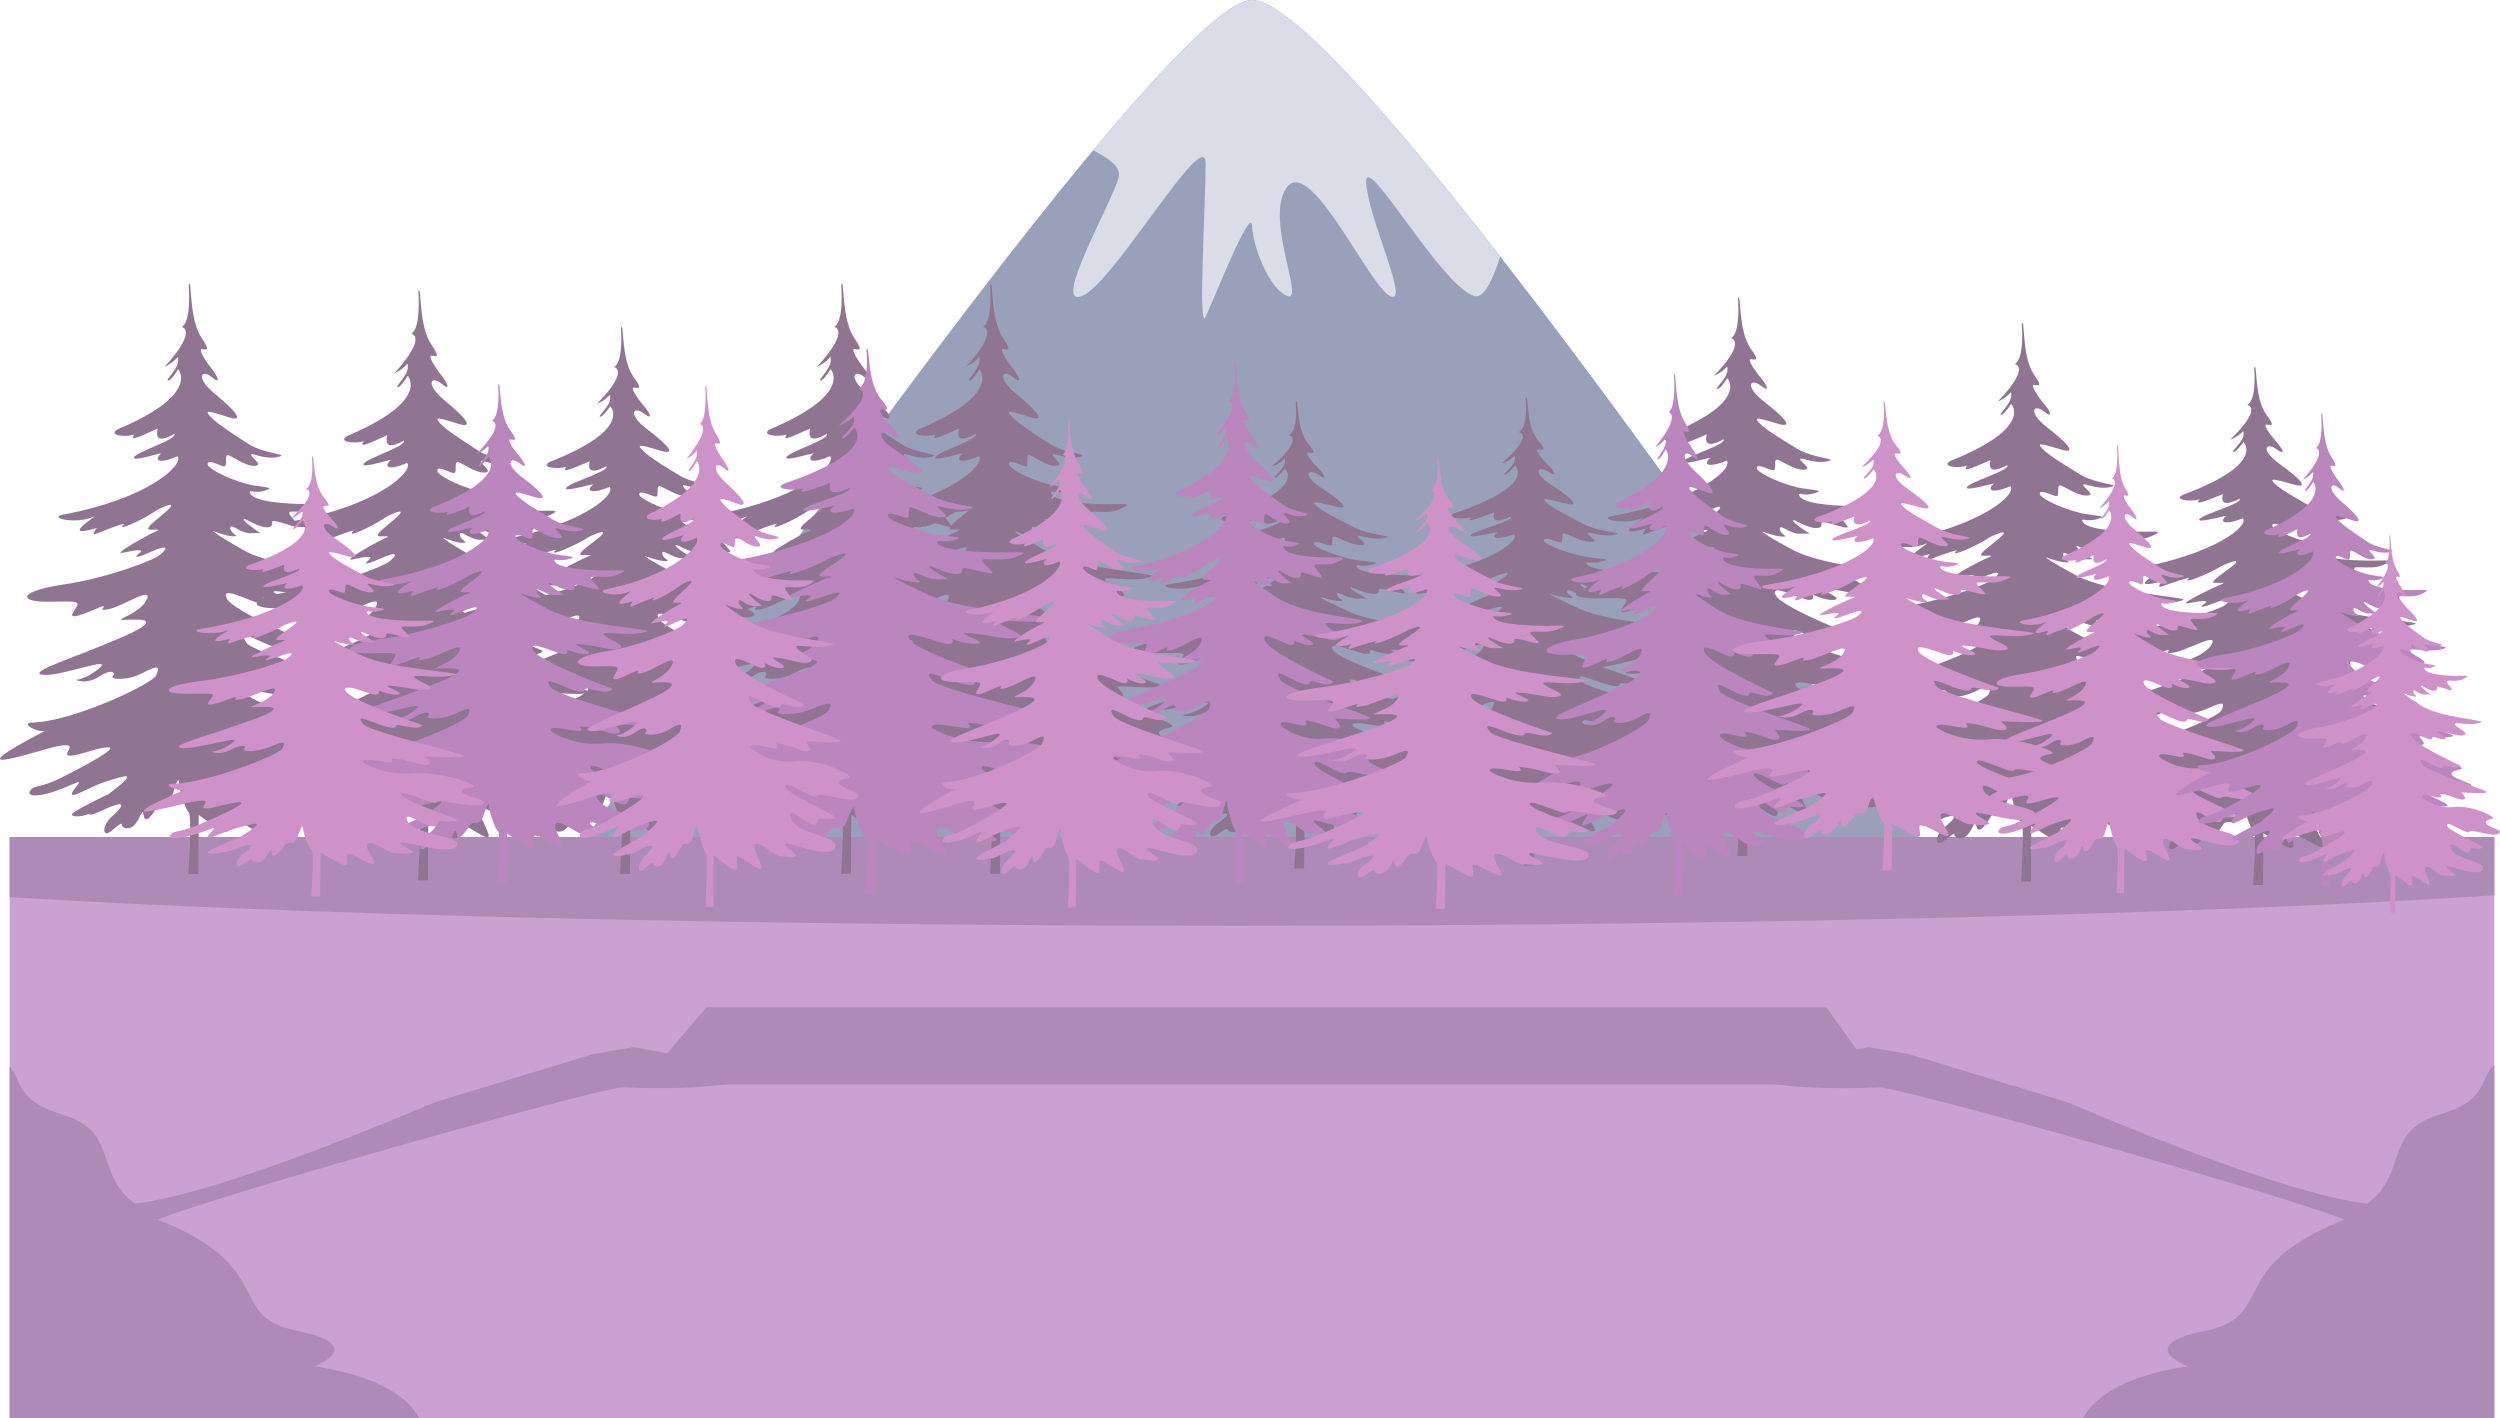 <svg xmlns="http://www.w3.org/2000/svg" viewBox="0 0 1006.15 570.78"><defs><style>.cls-1{fill:#99a1ba;}.cls-2{fill:#dadce8;}.cls-3{fill:#caa1d3;}.cls-4{fill:#ae8bb7;}.cls-5{fill:#907592;}.cls-6{fill:#ba86bd;}.cls-7{fill:#ce92c9;}</style></defs><title>Fichier 1</title><g id="Calque_2" data-name="Calque 2"><g id="BACKGROUND"><path class="cls-1" d="M771.68,336.87H236.07S467.09,0,503.88,0C544.4,0,771.68,336.87,771.68,336.87Z"/><path class="cls-2" d="M450.26,71.13c-2.11,9.39-27.44,53-14.78,48s49.75-69.42,49.75-53.32-3.18,68.4,0,61.69,18.23-45,18.65-36.58,6.77,25.21,14.19,28.21-9.54-31.86,0-43.93,32.84,39.59,41.31,43.93-8.47-30.52-9.53-45.28,29.66,40.94,43.44,45.28c3.64,1.15,7.2-5.5,10.48-15.91C558.94,45.56,518.78,0,503.88,0c-9.94,0-34.08,24.61-64,60.52C446.08,63.49,451.15,67.19,450.26,71.13Z"/><rect class="cls-3" x="3.88" y="336.86" width="1000" height="233.92"/><path class="cls-4" d="M1003.88,336.86v23.47c-114.84,7.44-298.74,12.26-506,12.26-200.18,0-378.56-4.49-494-11.5V336.86Z"/><path class="cls-5" d="M813.67,130.41s1.25,13.88-2.81,16.09c0,0,6.72.94-6.83,15.1,5.4-2.24,5.42-5.45,5.4-2.24s-5.44,7.58-4.09,7.56,4.06-4.35,4.06-4.35S818.75,172,785,185.48c-4,2.21,2.67,3.15,6.72,2-2.72,3.26,4-.08,9.43-2.32-1.39,5.38,2.66,4.23,6.71,2,1.33,2.11-14.85,6.69-16.21,8.85s11.73-2,10.77-1.27c-2.7,2.19-1.37,4.31,6.72.95,2.67,3.15-11.61,16.15-45.89,22.24-6.74,1.19,4.76,3.89,12.1.84,2.7-1.12-14.86,8.83,1.31,4.25,0,0-2.71,3.26,0,2.14s12.14-4.5,10.78-3.41c-3.45,2.79,6.74-1.19,13.49-5.6,0,0,6.75-3.33,5.39-1.17s-12.17,8.79-8.13,8.71,4-.07,1.34,1-17.55,8.89-12.17,7.72,8.08-1.22,6.73-.13-4.06,3.28,4-.07,6.73-1.2,4,1-21.59,9-39.1,11.42-18.88,6.77-5.42,6.52,12.1-.23,9.38,4.1,10.78-2.34,12.13-2.37-2.71,2.19,2.68,1,17.55-8.88,14.82-3.48-13.51,7.74-9.47,7.66,18.84-1.42-.05,6.42-39.1,13.56-32.39,14.5,28.94-7.46,22.89-2.56c-5.41,4.37-9.45,4.45-9.45,4.45s4,2.06,9.43-1.25,6.73-1.19,5.38-.1,5.36,2,12.11-1.29,6.75-2.27,5.38,1-33.76,17.73-49.9,18c-5.38.1,2.66,4.22,5.35,3.1,0,0-25.64,12.24-16.22,11s28.87-8.9,25.59-3.69c-1.36,2.17-1.37,3.24,6.72.95s20-5-5.44,7.58c-6.75,3.34-9.45,4.46-14.84,5.63-1.84.4-4,3.28,0,3.2,8.18-.15,18.88-6.76,17.52-4.6-1,1.55-4.81,5.1-1.37,4.3,1.34-.31,8.08-3.62,10.79-4.48,10.78-3.41,14.83-4.55,2.66,4.23,0,0-14.85,6.69-14.85,7.76s4,1,6.72-.12c1.34,1,6.74-2.27,10.79-3.41s2.68,1-1.38,4.3-4.1,8.63,0,5.35c2.71-2.19,4.06-3.29,4.06-2.22s4,3.14,6.74-2.26,1.35-1.1,2.69-.05,4.06-3.28,5.42-5.45,4,1,5.4-3.31,2.75-7.53,2.73-5.39,2.62,10.64,3.95,11.68-.17,23.53-.17,23.53l4-.08.16-22.45s1.34,1,8,5.19,2.72-3.25,4.07-4.35,10.72,6.22,12.07,5.12-5.31-9.52-2.61-10.64,9.38,5.17,12.07,5.12,6.72.94,8.07-.15-6.7-4.15-5.34-5.25,22.81,7.06,25.54,1.66-20.7-5.06-22.77-13.47c-1.3-5.32,11.24,6.44,13.43,3l1.36-2.17s6.72.95,8.08-.15-25.49-10.22-25.47-13.42,14.76,6.14,16.12,4,21.48,5.05,21.52-.4c0-1.07-18.79-5-5.32-7.38,4-.71-14.74-8.28-26.86-7s-22.83-4.92-22.82-6c0-3.2,13.43,2.14,13.45-.25,0-1.07-2.67-2.09,2.7-1.12s9.39,3,12.09,3c5.38-.1-1.32-4.25,0-4.27,3-.06,17.47,1.18,17.49-.33,0-1.07-42.67-12.16-45.62-16.25-5.33-7.39,8.05,2,13.44,1.88,2.69-.05,0-2.14,4-1.14,3.82.94,8.06,2,9.42-.18,0,0-32.2-12.23-34.85-17.52s10.75,1.93,13.44,1.88,1.36-2.16,1.36-2.16,6.7,3.08,9.4,2-10.72-5.14-2.66-4.22,12.08,3,16.13,1.83-5.35-4.17-6.68-6.29,12,1.41,18.84-1.42c2.7-1.12-29.57-2.65-43-9.89s-12.06-7.26-12.06-7.26,5.37,2,8.06,2-1.34-1-1.32-3.18,4,2.06,8,2l4-.08s-6.7-4.15-6.69-5.22,5.36,3.11,9.4,3,0-3.21,4.05-2.21,6.71,2,8,2,0-1.07-2.66-4.23,5.39-.1,10.78-2.34,4-2.22-2.67-2.09-22-.42-24.19-3.83c-1.33-2.11,1.35,0,5.39-1.17s2.7-1.11-4-2.06-18.79-6.06-18.77-8.2,5.37,1,6.72.94,0-4.28,1.37-4.3,6.7,4.15,10.74,4.08-1.33-3.19-1.32-4.26,5.37,2,10.76.87-5.38-1-12.07-5.12-14.18-8.47-16.06-11.46c-1.33-2.11,8.84,2,10.74,1.94q4-.07-8-9.48c-8-6.26-5.31-9.52-1.3-6.39s2.69-.05,0-3.2-5.33-7.39-4-7.41,4.21,1.51,0-4.28C813.58,143.24,815,127.18,813.67,130.41Z"/><path class="cls-5" d="M907.2,148.06s1.24,12.86-2.82,14.91c0,0,6.72.87-6.84,14,5.4-2.08,5.42-5.05,5.4-2.08s-5.44,7-4.1,7,4.07-4,4.07-4,9.34,8.75-24.39,21.25c-4,2,2.66,2.92,6.71,1.86-2.72,3,4-.07,9.43-2.15-1.39,5,2.66,3.91,6.71,1.86,1.33,2-14.85,6.21-16.21,8.22s11.73-1.91,10.77-1.19c-2.71,2-1.38,4,6.72.87,2.67,2.93-11.62,15-45.91,20.64-6.74,1.12,4.76,3.6,12.1.78,2.7-1-14.87,8.19,1.31,3.94,0,0-2.71,3,0,2s12.15-4.18,10.79-3.17c-3.45,2.59,6.74-1.11,13.5-5.19,0,0,6.75-3.1,5.39-1.09s-12.18,8.14-8.14,8.07,4-.07,1.34,1-17.56,8.24-12.17,7.15,8.08-1.13,6.73-.12-4.07,3.05,4-.07,6.74-1.11,4,.92S874,251.7,856.53,254s-18.89,6.28-5.43,6,12.11-.22,9.38,3.8,10.78-2.18,12.13-2.2-2.71,2,2.68.94,17.56-8.24,14.82-3.24-13.51,7.18-9.47,7.11,18.84-1.33,0,5.94-39.12,12.59-32.4,13.46,28.94-6.93,22.89-2.39c-5.42,4.06-9.46,4.14-9.46,4.14s4,1.9,9.43-1.16,6.74-1.12,5.38-.1,5.37,1.88,12.12-1.21,6.74-2.1,5.37.89S860.15,302.48,844,302.77c-5.38.1,2.66,3.92,5.35,2.88,0,0-25.65,11.36-16.22,10.2s28.86-8.26,25.58-3.43c-1.36,2-1.37,3,6.72.87s20-4.62-5.44,7c-6.75,3.1-9.45,4.14-14.84,5.22-1.85.38-4.06,3,0,3,8.18-.15,18.88-6.29,17.52-4.28-1,1.44-4.82,4.72-1.38,4,1.35-.29,8.09-3.37,10.8-4.16,10.78-3.17,14.83-4.23,2.65,3.91,0,0-14.85,6.22-14.85,7.21s4,.92,6.72-.12c1.34,1,6.75-2.11,10.79-3.17s2.68.94-1.38,4-4.1,8,0,4.95c2.71-2,4.06-3,4-2s4,2.9,6.75-2.1,1.35-1,2.69-.05,4.06-3.05,5.42-5.05,4,.91,5.41-3.07,2.75-7,2.73-5,2.61,9.87,3.94,10.83-.18,21.8-.18,21.8l4-.07.18-20.81s1.34,1,8,4.81,2.72-3,4.07-4,10.71,5.76,12.07,4.74-5.31-8.82-2.61-9.86,9.37,4.79,12.07,4.74,6.71.87,8.07-.15-6.7-3.84-5.34-4.86,22.81,6.53,25.54,1.53-20.7-4.68-22.76-12.47c-1.3-4.94,11.23,6,13.43,2.73l1.36-2s6.72.87,8.07-.14-25.47-9.46-25.45-12.43,14.75,5.68,16.11,3.68,21.49,4.66,21.53-.39c0-1-18.79-4.62-5.32-6.84,4-.65-14.74-7.66-26.85-6.45s-22.83-4.55-22.82-5.54c0-3,13.43,2,13.45-.24,0-1-2.67-1.94,2.7-1s9.39,2.8,12.08,2.75c5.38-.09-1.31-3.94,0-4,3-.05,17.47,1.09,17.49-.31,0-1-42.66-11.24-45.61-15-5.32-6.84,8,1.84,13.44,1.74,2.69,0,0-2,4-1.06,3.82.87,8.06,1.84,9.42-.17,0,0-32.19-11.31-34.84-16.22s10.75,1.79,13.44,1.74,1.36-2,1.36-2,6.7,2.85,9.4,1.81-10.72-4.76-2.66-3.92,12.09,2.76,16.13,1.7-5.35-3.87-6.68-5.83,12,1.3,18.85-1.33c2.7-1-29.57-2.44-43-9.14s-12-6.72-12-6.72,5.37,1.89,8.06,1.84-1.34-1-1.32-2.95,4,1.91,8,1.84l4-.07s-6.69-3.85-6.69-4.84,5.36,2.88,9.4,2.81,0-3,4-2.06,6.71,1.86,8.05,1.84,0-1-2.65-3.92,5.38-.09,10.78-2.17,4-2.06-2.68-1.94-22-.37-24.18-3.52c-1.33-2,1.35,0,5.39-1.09s2.7-1-4-1.91-18.78-5.61-18.77-7.59,5.38.89,6.72.87,0-4,1.38-4,6.69,3.84,10.73,3.77-1.32-3-1.31-3.94,5.36,1.89,10.75.8-5.37-.89-12.06-4.74-14.18-7.84-16.06-10.61c-1.32-2,8.85,1.82,10.75,1.79q4-.07-8-8.77c-8-5.81-5.3-8.83-1.29-5.93s2.69,0,0-3-5.32-6.84-4-6.86,4.21,1.4,0-4C907.1,160,908.57,145.06,907.2,148.06Z"/><path class="cls-5" d="M699.45,120.05s1.25,13.88-2.81,16.09c0,0,6.72,1-6.83,15.1,5.4-2.24,5.42-5.45,5.4-2.24s-5.44,7.59-4.09,7.56,4.06-4.35,4.06-4.35,9.35,9.45-24.38,22.91c-4,2.21,2.67,3.15,6.72,2-2.72,3.26,4-.08,9.43-2.32-1.39,5.38,2.66,4.23,6.71,2,1.33,2.11-14.85,6.69-16.21,8.85s11.73-2,10.77-1.27c-2.7,2.19-1.37,4.31,6.72,1,2.67,3.16-11.6,16.15-45.89,22.24-6.74,1.19,4.76,3.89,12.1.84,2.7-1.12-14.86,8.83,1.31,4.25,0,0-2.71,3.26,0,2.14s12.14-4.5,10.78-3.41c-3.45,2.79,6.74-1.19,13.49-5.59,0,0,6.75-3.34,5.39-1.17s-12.17,8.78-8.13,8.7,4-.07,1.34,1-17.55,8.88-12.16,7.71,8.08-1.22,6.72-.13-4.06,3.29,4-.07,6.73-1.2,4,1-21.59,9-39.1,11.42-18.88,6.77-5.42,6.52,12.1-.23,9.38,4.1,10.78-2.34,12.13-2.36-2.71,2.18,2.68,1,17.55-8.88,14.82-3.48-13.51,7.74-9.47,7.66,18.84-1.42-.05,6.42-39.1,13.56-32.39,14.5,28.94-7.46,22.89-2.56c-5.41,4.37-9.45,4.45-9.45,4.45s4,2.06,9.43-1.25,6.73-1.19,5.38-.1,5.37,2,12.12-1.29,6.74-2.27,5.37,1-33.76,17.74-49.9,18c-5.38.1,2.66,4.22,5.36,3.1,0,0-25.65,12.24-16.23,11s28.87-8.9,25.59-3.69c-1.36,2.17-1.37,3.24,6.72.95s20-5-5.44,7.58c-6.75,3.34-9.45,4.46-14.84,5.63-1.84.4-4,3.28,0,3.2,8.19-.15,18.88-6.76,17.52-4.6-1,1.56-4.81,5.1-1.37,4.3,1.34-.31,8.08-3.62,10.79-4.48,10.79-3.4,14.83-4.55,2.66,4.23,0,0-14.85,6.69-14.85,7.76s4,1,6.72-.12c1.34,1,6.75-2.27,10.79-3.41s2.68,1-1.38,4.3-4.09,8.63,0,5.35c2.71-2.19,4.06-3.29,4.06-2.22s4,3.14,6.74-2.26,1.35-1.09,2.69-.05,4.06-3.28,5.42-5.45,4,1,5.4-3.31,2.75-7.53,2.73-5.39,2.62,10.64,4,11.68-.17,23.53-.17,23.53l4-.08.16-22.45s1.34,1,8,5.19,2.71-3.25,4.06-4.35,10.72,6.22,12.07,5.12-5.31-9.52-2.61-10.64,9.38,5.17,12.07,5.12,6.72.94,8.07-.15-6.7-4.15-5.34-5.25,22.81,7.06,25.54,1.66-20.7-5.06-22.77-13.47c-1.3-5.32,11.24,6.45,13.43,3l1.36-2.17s6.72.95,8.08-.15-25.49-10.21-25.47-13.42,14.76,6.14,16.12,4,21.48,5,21.52-.4c0-1.07-18.79-5-5.32-7.38,4-.71-14.74-8.28-26.86-7s-22.83-4.92-22.82-6c0-3.2,13.44,2.14,13.45-.25,0-1.07-2.67-2.08,2.7-1.12s9.4,3,12.09,3c5.38-.1-1.32-4.26,0-4.28,3-.06,17.48,1.18,17.49-.33,0-1.07-42.67-12.16-45.62-16.25-5.33-7.39,8.05,2,13.44,1.88,2.69-.05,0-2.13,4-1.14,3.82.94,8.06,2,9.42-.18,0,0-32.2-12.23-34.85-17.52s10.75,1.94,13.44,1.89,1.36-2.17,1.36-2.17,6.7,3.08,9.4,2-10.72-5.14-2.66-4.22,12.09,3,16.13,1.83-5.35-4.17-6.68-6.29,12,1.42,18.84-1.42c2.7-1.12-29.57-2.65-43-9.89S709.53,214,709.53,214s5.37,2,8.06,2-1.34-1-1.32-3.18,4,2.06,8.05,2l4-.08s-6.7-4.15-6.69-5.22,5.36,3.11,9.4,3,0-3.21,4-2.21,6.71,2,8.06,2,0-1.07-2.66-4.23,5.38-.1,10.77-2.34,4.05-2.21-2.67-2.09-22-.42-24.19-3.82c-1.33-2.12,1.35,0,5.39-1.17s2.7-1.12-4-2.07S707,190.48,707,188.34s5.37,1,6.72.94,0-4.27,1.37-4.3,6.7,4.15,10.74,4.08-1.33-3.19-1.32-4.26,5.37,2,10.76.87-5.38-1-12.07-5.12-14.18-8.47-16.06-11.46c-1.33-2.11,8.84,2,10.74,1.94q4.05-.08-8-9.47c-8-6.27-5.31-9.53-1.3-6.4s2.69,0,0-3.2-5.33-7.39-4-7.41,4.21,1.51,0-4.28C699.36,132.88,700.82,116.82,699.45,120.05Z"/><path class="cls-5" d="M614,160.45s1.23,11.61-2.83,13.47c0,0,6.72.78-6.85,12.64,5.4-1.88,5.42-4.57,5.4-1.88s-5.45,6.35-4.1,6.33,4.07-3.65,4.07-3.65,9.33,7.89-24.41,19.2c-4.06,1.86,2.66,2.64,6.71,1.68-2.72,2.73,4-.07,9.43-2-1.39,4.49,2.66,3.53,6.71,1.67,1.33,1.77-14.85,5.62-16.22,7.43s11.73-1.72,10.77-1.07c-2.71,1.83-1.38,3.6,6.72.78,2.66,2.63-11.63,13.53-45.93,18.67-6.73,1,4.76,3.25,12.1.69,2.7-.94-14.87,7.41,1.31,3.55,0,0-2.72,2.73,0,1.79S589,236,587.65,236.93c-3.45,2.34,6.74-1,13.5-4.7,0,0,6.76-2.8,5.39-1s-12.18,7.36-8.14,7.29,4-.07,1.33.87-17.56,7.46-12.17,6.47,8.08-1,6.73-.11-4.07,2.75,4-.07,6.74-1,4,.82-21.6,7.53-39.11,9.62-18.89,5.69-5.43,5.46,12.1-.21,9.38,3.41,10.78-2,12.12-2-2.71,1.83,2.68.85,17.57-7.46,14.83-2.94-13.52,6.49-9.48,6.42,18.84-1.21-.06,5.37-39.12,11.4-32.41,12.18,29-6.28,22.89-2.18c-5.42,3.67-9.45,3.74-9.45,3.74s4,1.72,9.43-1,6.73-1,5.38-.09,5.36,1.69,12.11-1.1,6.75-1.91,5.38.8-33.79,14.89-49.93,15.16c-5.38.09,2.65,3.53,5.35,2.59,0,0-25.66,10.28-16.23,9.23s28.87-7.49,25.59-3.12c-1.37,1.81-1.38,2.7,6.71.78s20-4.19-5.44,6.35c-6.76,2.8-9.46,3.74-14.85,4.73-1.85.34-4.06,2.75,0,2.68,8.19-.14,18.9-5.69,17.53-3.88-1,1.31-4.82,4.27-1.38,3.61,1.35-.27,8.09-3,10.8-3.77,10.79-2.86,14.83-3.83,2.65,3.54,0,0-14.85,5.62-14.86,6.51s4,.83,6.73-.11c1.33.87,6.74-1.91,10.79-2.87s2.68.85-1.39,3.6-4.11,7.23,0,4.47c2.71-1.83,4.06-2.75,4-1.85s4,2.61,6.75-1.91,1.35-.92,2.69,0,4.06-2.76,5.43-4.57,4,.83,5.41-2.78,2.75-6.3,2.73-4.51,2.6,8.9,3.94,9.77-.21,19.68-.21,19.68l4-.07.19-18.79s1.34.88,8,4.34,2.72-2.73,4.07-3.65,10.71,5.19,12.06,4.27-5.29-8-2.59-8.9,9.37,4.31,12.06,4.26,6.72.78,8.07-.13-6.69-3.47-5.33-4.38,22.8,5.87,25.54,1.35-20.7-4.21-22.75-11.24c-1.3-4.45,11.22,5.37,13.42,2.45l1.37-1.81s6.71.78,8.07-.14-25.47-8.51-25.44-11.19,14.74,5.11,16.11,3.3,21.47,4.2,21.52-.37c0-.89-18.79-4.15-5.32-6.17,4-.59-14.72-6.9-26.84-5.8s-22.82-4.08-22.81-5c0-2.68,13.43,1.77,13.45-.23,0-.89-2.67-1.74,2.7-.94S662.41,292,665.1,292c5.38-.09-1.31-3.56,0-3.58,3-.05,17.47,1,17.49-.3,0-.89-42.65-10.11-45.6-13.53-5.31-6.17,8.06,1.65,13.44,1.56,2.69-.05,0-1.79,4-1,3.82.79,8.06,1.65,9.42-.16,0,0-32.18-10.18-34.82-14.61s10.74,1.61,13.43,1.56,1.37-1.81,1.37-1.81,6.7,2.57,9.4,1.63-10.72-4.29-2.66-3.54,12.08,2.48,16.13,1.52-5.34-3.49-6.67-5.26,12,1.17,18.84-1.21c2.7-.94-29.57-2.18-43-8.21S624,239,624,239s5.36,1.7,8,1.65-1.33-.87-1.31-2.66,4,1.72,8,1.65l4-.07s-6.69-3.46-6.68-4.36,5.35,2.6,9.39,2.53,0-2.69,4-1.86,6.71,1.67,8.05,1.65,0-.89-2.65-3.53,5.38-.09,10.78-2,4.06-1.86-2.67-1.75-22-.32-24.18-3.16c-1.33-1.77,1.35,0,5.39-1s2.7-.94-4-1.72-18.78-5-18.76-6.84,5.37.81,6.72.78,0-3.58,1.38-3.6,6.69,3.47,10.73,3.4-1.32-2.66-1.31-3.56,5.36,1.7,10.75.71-5.37-.8-12.06-4.27-14.16-7.06-16-9.56c-1.33-1.77,8.84,1.64,10.74,1.6q4-.06-8-7.91c-8-5.23-5.29-8-1.29-5.35s2.7,0,0-2.68-5.31-6.17-4-6.19,4.21,1.26,0-3.58C613.89,171.19,615.38,157.74,614,160.45Z"/><path class="cls-5" d="M521.46,161.72s1.22,11.61-2.83,13.47c0,0,6.72.78-6.86,12.64,5.4-1.88,5.43-4.56,5.4-1.88s-5.45,6.35-4.1,6.33,4.07-3.65,4.07-3.65,9.34,7.9-24.41,19.2c-4.05,1.86,2.67,2.64,6.71,1.68-2.72,2.73,4-.07,9.44-1.95-1.4,4.5,2.65,3.53,6.7,1.67,1.33,1.77-14.85,5.62-16.21,7.44s11.73-1.73,10.77-1.08c-2.71,1.83-1.38,3.6,6.72.78,2.66,2.64-11.64,13.53-45.93,18.67-6.74,1,4.75,3.25,12.1.69,2.7-.94-14.88,7.41,1.31,3.56,0,0-2.72,2.73,0,1.79s12.14-3.79,10.79-2.87c-3.46,2.34,6.73-1,13.5-4.7,0,0,6.75-2.8,5.39-1s-12.18,7.36-8.15,7.29,4-.06,1.34.88-17.57,7.45-12.17,6.46,8.08-1,6.72-.11-4.06,2.75,4-.07,6.73-1,4,.83-21.6,7.52-39.1,9.61-18.89,5.69-5.44,5.46,12.11-.21,9.38,3.42,10.78-2,12.13-2-2.71,1.84,2.68.85,17.56-7.46,14.83-2.94-13.52,6.5-9.49,6.43,18.85-1.22-.05,5.37-39.13,11.4-32.41,12.18,28.95-6.29,22.89-2.18c-5.42,3.67-9.46,3.74-9.46,3.74s4,1.72,9.43-1.06,6.74-1,5.38-.09,5.36,1.7,12.12-1.1,6.74-1.91,5.37.8-33.78,14.89-49.93,15.17c-5.38.09,2.66,3.53,5.36,2.59,0,0-25.67,10.28-16.24,9.22s28.88-7.49,25.59-3.12c-1.36,1.81-1.37,2.71,6.72.78s20-4.18-5.45,6.35c-6.75,2.8-9.45,3.74-14.84,4.73-1.85.34-4.07,2.75,0,2.68,8.18-.14,18.89-5.69,17.53-3.87-1,1.3-4.82,4.27-1.39,3.6,1.35-.26,8.1-3,10.8-3.76,10.79-2.87,14.84-3.83,2.66,3.53,0,0-14.86,5.62-14.87,6.51s4,.83,6.73-.11c1.34.87,6.74-1.9,10.79-2.87s2.68.85-1.38,3.6-4.11,7.23-.05,4.48c2.71-1.84,4.07-2.76,4.06-1.86s4,2.61,6.74-1.91,1.36-.91,2.69,0,4.07-2.75,5.43-4.57,4,.83,5.41-2.77,2.75-6.31,2.74-4.52,2.59,8.9,3.93,9.77-.2,19.68-.2,19.68l4-.07.2-18.78s1.33.87,8,4.33,2.72-2.73,4.08-3.65,10.7,5.19,12.06,4.27-5.3-8-2.6-8.9,9.37,4.31,12.06,4.27,6.72.78,8.07-.14-6.69-3.46-5.33-4.38,22.81,5.87,25.54,1.35-20.69-4.2-22.75-11.24c-1.3-4.45,11.23,5.38,13.43,2.46l1.36-1.82s6.72.78,8.07-.13-25.47-8.52-25.44-11.2,14.75,5.12,16.11,3.3,21.48,4.2,21.53-.36c0-.9-18.79-4.16-5.32-6.17,4-.6-14.73-6.91-26.84-5.81s-22.83-4.08-22.82-5c0-2.68,13.43,1.78,13.45-.23,0-.89-2.67-1.74,2.7-.94s9.39,2.53,12.09,2.48c5.38-.09-1.31-3.55,0-3.58,3-.05,17.48,1,17.49-.3,0-.89-42.64-10.11-45.59-13.53-5.32-6.17,8,1.65,13.43,1.56,2.69-.05,0-1.79,4.05-1,3.82.78,8,1.65,9.42-.16,0,0-32.18-10.19-34.83-14.62s10.75,1.61,13.44,1.56,1.36-1.81,1.36-1.81,6.7,2.57,9.4,1.63-10.71-4.29-2.65-3.53S570.19,262,574.23,261s-5.34-3.49-6.67-5.25,12,1.16,18.85-1.22c2.7-.94-29.57-2.18-43-8.21s-12.05-6.06-12.05-6.06,5.37,1.7,8.06,1.65-1.34-.87-1.32-2.66,4,1.72,8.05,1.65l4-.06s-6.69-3.47-6.68-4.36,5.35,2.59,9.39,2.52,0-2.68,4-1.86,6.71,1.68,8.06,1.65,0-.89-2.66-3.53,5.39-.09,10.79-2,4.05-1.86-2.68-1.75-22-.31-24.18-3.16c-1.32-1.77,1.35,0,5.39-1s2.7-.94-4-1.72-18.78-5-18.76-6.83,5.37.8,6.71.78,0-3.58,1.39-3.61,6.69,3.47,10.72,3.4-1.32-2.66-1.31-3.56,5.37,1.7,10.76.71-5.37-.8-12.06-4.26-14.17-7.07-16-9.57c-1.32-1.76,8.85,1.64,10.75,1.61q4-.07-8-7.92c-8-5.23-5.3-8-1.29-5.34s2.69-.05,0-2.69-5.32-6.17-4-6.19,4.2,1.26,0-3.58C521.35,172.46,522.83,159,521.46,161.72Z"/><path class="cls-5" d="M398.44,114.59s1.26,14.66-2.79,17c0,0,6.72,1-6.83,15.94,5.39-2.36,5.42-5.75,5.39-2.36s-5.43,8-4.08,8,4.06-4.59,4.06-4.59,9.35,10-24.36,24.18c-4.06,2.34,2.66,3.34,6.71,2.13-2.71,3.44,4-.08,9.43-2.44-1.38,5.67,2.66,4.47,6.71,2.13,1.33,2.23-14.84,7.06-16.2,9.35s11.73-2.16,10.77-1.34c-2.71,2.31-1.37,4.54,6.72,1,2.67,3.34-11.6,17.06-45.89,23.47-6.73,1.26,4.77,4.11,12.1.89,2.7-1.18-14.85,9.32,1.32,4.5,0,0-2.71,3.44,0,2.25s12.13-4.75,10.78-3.59c-3.45,2.94,6.73-1.26,13.49-5.91,0,0,6.75-3.51,5.39-1.23S379,213.21,383,213.13s4-.08,1.34,1.1-17.55,9.38-12.16,8.14,8.08-1.28,6.73-.13-4.06,3.47,4-.07,6.74-1.26,4,1.05-21.58,9.45-39.09,12-18.87,7.14-5.42,6.88,12.11-.23,9.39,4.34S362.64,244,364,244s-2.7,2.31,2.68,1.08,17.55-9.38,14.82-3.68-13.5,8.17-9.46,8.09,18.84-1.49,0,6.78-39.1,14.3-32.38,15.3,28.94-7.87,22.89-2.7c-5.41,4.62-9.45,4.7-9.45,4.7s4,2.18,9.42-1.31,6.74-1.26,5.39-.11,5.36,2.16,12.11-1.36,6.74-2.39,5.38,1-33.75,18.72-49.9,19c-5.38.1,2.66,4.46,5.36,3.28,0,0-25.64,12.92-16.21,11.61s28.85-9.39,25.58-3.88c-1.36,2.28-1.37,3.41,6.72,1s20-5.24-5.43,8c-6.75,3.52-9.45,4.7-14.84,5.94-1.85.42-4.05,3.46,0,3.38,8.18-.15,18.88-7.13,17.52-4.85-1,1.64-4.81,5.38-1.37,4.54,1.34-.32,8.08-3.82,10.79-4.72,10.78-3.6,14.82-4.8,2.66,4.47,0,0-14.84,7.06-14.85,8.19s4,1.05,6.73-.13c1.33,1.1,6.74-2.39,10.78-3.6s2.68,1.08-1.37,4.55-4.1,9.11,0,5.64c2.71-2.31,4.06-3.46,4.05-2.33s4,3.31,6.74-2.39,1.35-1.16,2.69-.05,4.06-3.47,5.42-5.75,4,1.05,5.4-3.5,2.74-7.95,2.73-5.7,2.62,11.25,4,12.35-.16,24.85-.16,24.85l4-.08.16-23.72s1.33,1.11,8,5.49,2.71-3.44,4.07-4.59,10.72,6.57,12.07,5.41S421.32,324.19,424,323s9.38,5.47,12.07,5.42,6.72,1,8.07-.16-6.69-4.39-5.34-5.54,22.82,7.46,25.55,1.76-20.71-5.35-22.78-14.24c-1.31-5.62,11.24,6.82,13.43,3.13l1.36-2.28s6.72,1,8.07-.16S439,300.14,439,296.75s14.76,6.49,16.12,4.21,21.49,5.34,21.52-.42c0-1.13-18.79-5.28-5.33-7.8,4-.74-14.74-8.75-26.85-7.39s-22.84-5.2-22.83-6.33c0-3.39,13.44,2.26,13.45-.26,0-1.13-2.67-2.21,2.7-1.18s9.4,3.2,12.09,3.15c5.38-.1-1.32-4.49,0-4.52,3,0,17.48,1.27,17.49-.33,0-1.13-42.67-12.87-45.63-17.19-5.33-7.81,8.06,2.1,13.44,2,2.69-.05,0-2.26,4-1.21,3.82,1,8.06,2.1,9.42-.18,0,0-32.2-12.93-34.86-18.53s10.75,2,13.44,2,1.36-2.28,1.36-2.28,6.71,3.26,9.4,2.07-10.72-5.44-2.66-4.46,12.09,3.15,16.13,2-5.35-4.42-6.68-6.65,12,1.5,18.84-1.49c2.7-1.18-29.58-2.82-43-10.47s-12.06-7.67-12.06-7.67,5.37,2.15,8.06,2.1-1.34-1.1-1.32-3.36,4,2.18,8.06,2.1l4-.07s-6.7-4.39-6.69-5.52,5.36,3.28,9.4,3.21,0-3.39,4.05-2.34,6.71,2.13,8,2.1,0-1.13-2.66-4.46,5.38-.11,10.78-2.47,4.05-2.33-2.68-2.21-22-.45-24.18-4c-1.34-2.23,1.34,0,5.38-1.23s2.7-1.18-4-2.18S406,189,406.06,186.72s5.37,1,6.72,1,0-4.52,1.37-4.55,6.7,4.39,10.73,4.31-1.32-3.36-1.31-4.49,5.36,2.16,10.75.92-5.37-1-12.07-5.41-14.18-9-16.06-12.11c-1.34-2.24,8.84,2.08,10.74,2.05q4-.08-8-10c-8-6.62-5.32-10.06-1.31-6.75s2.69-.05,0-3.39-5.34-7.8-4-7.83,4.21,1.6,0-4.52C398.36,128.14,399.81,111.17,398.44,114.59Z"/><path class="cls-5" d="M338.56,114.59s1.25,14.66-2.8,17c0,0,6.72,1-6.83,15.94,5.4-2.37,5.42-5.75,5.4-2.37s-5.44,8-4.09,8,4.06-4.6,4.06-4.6,9.36,10-24.36,24.18c-4.05,2.34,2.67,3.34,6.71,2.13-2.71,3.44,4-.07,9.43-2.44-1.38,5.68,2.66,4.47,6.71,2.13,1.33,2.24-14.84,7.07-16.2,9.35s11.73-2.15,10.77-1.34c-2.7,2.31-1.37,4.55,6.72,1,2.67,3.34-11.6,17.06-45.89,23.47-6.73,1.26,4.77,4.11,12.11.9,2.69-1.18-14.86,9.32,1.31,4.49,0,0-2.71,3.44,0,2.26s12.13-4.75,10.78-3.6c-3.45,2.95,6.74-1.26,13.49-5.9,0,0,6.75-3.52,5.39-1.24s-12.17,9.27-8.13,9.19,4-.07,1.34,1.11-17.55,9.37-12.16,8.14,8.08-1.29,6.73-.13-4.06,3.46,4-.08,6.74-1.26,4,1.05-21.58,9.45-39.09,12.05-18.87,7.13-5.42,6.88,12.11-.24,9.39,4.33S302.76,244,304.1,244s-2.7,2.31,2.68,1.08,17.55-9.37,14.83-3.67-13.51,8.16-9.47,8.08,18.84-1.49-.05,6.78-39.1,14.3-32.38,15.3,28.94-7.86,22.89-2.7c-5.41,4.62-9.45,4.7-9.45,4.7s4,2.18,9.43-1.31,6.73-1.26,5.38-.1,5.36,2.15,12.11-1.36,6.74-2.39,5.38,1-33.75,18.72-49.9,19c-5.38.1,2.67,4.47,5.36,3.28,0,0-25.64,12.92-16.21,11.61s28.86-9.38,25.58-3.88c-1.36,2.28-1.37,3.41,6.72,1s20-5.24-5.43,8c-6.75,3.52-9.45,4.7-14.84,5.93-1.84.42-4.05,3.47,0,3.39,8.19-.16,18.88-7.14,17.52-4.86-1,1.65-4.81,5.38-1.37,4.55,1.34-.33,8.08-3.82,10.79-4.73,10.78-3.59,14.83-4.8,2.66,4.47,0,0-14.84,7.06-14.85,8.19s4,1.05,6.73-.13c1.34,1.1,6.74-2.39,10.78-3.59s2.69,1.07-1.37,4.54-4.1,9.11,0,5.65c2.71-2.31,4.06-3.47,4.05-2.34s4,3.31,6.74-2.39,1.36-1.15,2.69-.05,4.06-3.47,5.42-5.75,4,1.05,5.4-3.49,2.75-8,2.73-5.7,2.62,11.24,4,12.34-.16,24.85-.16,24.85l4-.08.15-23.71s1.33,1.1,8,5.49,2.71-3.44,4.07-4.6,10.72,6.57,12.07,5.42-5.32-10.06-2.62-11.25,9.38,5.47,12.07,5.42,6.72,1,8.07-.16-6.69-4.38-5.34-5.54,22.82,7.47,25.55,1.77-20.71-5.36-22.78-14.24c-1.31-5.63,11.24,6.81,13.43,3.12l1.36-2.28s6.72,1,8.07-.16-25.49-10.8-25.47-14.19,14.76,6.5,16.12,4.21,21.49,5.35,21.53-.41c0-1.13-18.8-5.29-5.34-7.8,4-.75-14.74-8.76-26.85-7.39s-22.84-5.21-22.83-6.34c0-3.39,13.44,2.27,13.45-.26,0-1.13-2.67-2.21,2.7-1.18s9.4,3.21,12.09,3.16c5.38-.11-1.32-4.5,0-4.52,3-.06,17.48,1.26,17.49-.34,0-1.13-42.67-12.86-45.63-17.19-5.33-7.8,8.06,2.1,13.44,2,2.69-.05,0-2.26,4-1.21,3.82,1,8.06,2.11,9.42-.18,0,0-32.2-12.93-34.86-18.52s10.75,2.05,13.44,2,1.36-2.29,1.36-2.29,6.71,3.26,9.41,2.08-10.73-5.44-2.67-4.47,12.09,3.16,16.13,2-5.35-4.41-6.68-6.65,12,1.5,18.84-1.49c2.7-1.18-29.57-2.82-43-10.46s-12.06-7.68-12.06-7.68,5.37,2.16,8.06,2.11-1.34-1.11-1.32-3.37,4,2.19,8.06,2.11l4-.08s-6.7-4.39-6.69-5.52,5.36,3.29,9.4,3.21,0-3.39,4-2.34S381,212,382.33,212s0-1.13-2.67-4.47,5.38-.1,10.78-2.46,4.05-2.34-2.68-2.21-22-.45-24.18-4.05c-1.33-2.24,1.34,0,5.39-1.24s2.69-1.18-4-2.18-18.79-6.41-18.77-8.67,5.37,1,6.72,1,0-4.52,1.37-4.54,6.7,4.38,10.73,4.31-1.32-3.37-1.31-4.5,5.36,2.16,10.75.93-5.37-1-12.07-5.42-14.18-8.95-16.06-12.11c-1.33-2.23,8.84,2.09,10.74,2.05q4.05-.08-8-10c-8-6.62-5.32-10.06-1.3-6.75s2.69-.05,0-3.39-5.33-7.8-4-7.82,4.21,1.6,0-4.52C338.47,128.15,339.92,111.18,338.56,114.59Z"/><path class="cls-5" d="M249.87,132s1.25,13.58-2.8,15.75c0,0,6.71.92-6.84,14.77,5.39-2.19,5.42-5.33,5.39-2.19s-5.43,7.43-4.09,7.4,4.07-4.26,4.07-4.26,9.35,9.25-24.38,22.43c-4.05,2.17,2.67,3.09,6.71,2-2.72,3.19,4-.08,9.43-2.27-1.38,5.26,2.66,4.14,6.71,2,1.33,2.07-14.84,6.55-16.2,8.67s11.72-2,10.77-1.25c-2.71,2.15-1.38,4.22,6.72.93,2.66,3.09-11.62,15.81-45.91,21.77-6.73,1.17,4.76,3.81,12.11.83,2.69-1.1-14.87,8.64,1.31,4.16,0,0-2.72,3.19,0,2.09s12.14-4.41,10.79-3.34c-3.45,2.74,6.73-1.17,13.49-5.48,0,0,6.75-3.26,5.39-1.14s-12.17,8.59-8.13,8.52,4-.08,1.33,1-17.55,8.7-12.16,7.55,8.08-1.2,6.73-.12-4.06,3.21,4-.08,6.74-1.17,4,1-21.59,8.77-39.09,11.19-18.89,6.63-5.43,6.38,12.11-.22,9.38,4,10.78-2.29,12.13-2.32-2.71,2.15,2.68,1,17.55-8.69,14.82-3.41-13.51,7.57-9.47,7.5,18.84-1.4-.05,6.28-39.11,13.28-32.39,14.2,28.94-7.31,22.89-2.51c-5.42,4.28-9.45,4.36-9.45,4.36s4,2,9.42-1.22,6.74-1.18,5.39-.1,5.36,2,12.11-1.27,6.74-2.22,5.37.94-33.76,17.37-49.9,17.67c-5.38.1,2.66,4.14,5.36,3,0,0-25.65,12-16.23,10.76s28.87-8.71,25.59-3.61c-1.36,2.12-1.37,3.17,6.72.92s20-4.86-5.44,7.43c-6.75,3.26-9.45,4.36-14.84,5.51-1.85.39-4.06,3.21,0,3.14,8.18-.15,18.88-6.63,17.52-4.51-1,1.52-4.81,5-1.38,4.21,1.35-.31,8.09-3.55,10.8-4.39,10.78-3.34,14.83-4.46,2.66,4.14,0,0-14.85,6.55-14.86,7.6s4,1,6.73-.12c1.34,1,6.74-2.22,10.79-3.34s2.68,1-1.38,4.21-4.1,8.45,0,5.23c2.71-2.14,4.06-3.21,4-2.17s4,3.07,6.74-2.21,1.36-1.08,2.69-.05,4.06-3.22,5.43-5.34,4,1,5.4-3.24,2.75-7.37,2.73-5.28,2.61,10.42,3.95,11.44-.17,23-.17,23l4-.08.17-22s1.34,1,8,5.09,2.71-3.19,4.07-4.26,10.71,6.08,12.07,5-5.31-9.32-2.61-10.42,9.37,5.06,12.06,5,6.72.92,8.08-.15-6.7-4.06-5.35-5.13,22.82,6.9,25.55,1.62-20.7-4.95-22.77-13.19c-1.3-5.21,11.24,6.31,13.43,2.89l1.36-2.11s6.72.92,8.07-.15-25.48-10-25.45-13.14,14.75,6,16.11,3.89,21.48,4.94,21.52-.4c0-1-18.79-4.88-5.32-7.22,4-.69-14.74-8.1-26.85-6.83s-22.83-4.81-22.83-5.86c0-3.14,13.44,2.09,13.46-.25,0-1-2.68-2,2.7-1.1s9.39,3,12.08,2.92c5.38-.1-1.31-4.16,0-4.19,3-.05,17.48,1.16,17.49-.32,0-1-42.66-11.89-45.61-15.9-5.33-7.23,8.05,1.94,13.43,1.84,2.69,0,0-2.09,4.05-1.12,3.82.93,8.05,1.95,9.42-.17,0,0-32.2-12-34.85-17.15s10.75,1.9,13.44,1.85,1.36-2.12,1.36-2.12,6.7,3,9.4,1.92-10.72-5-2.66-4.14,12.09,2.92,16.13,1.8-5.35-4.09-6.68-6.16,12,1.38,18.84-1.39c2.7-1.1-29.57-2.6-43-9.67s-12.05-7.11-12.05-7.11,5.37,2,8.06,2-1.34-1-1.33-3.12,4,2,8.06,1.95l4-.08s-6.7-4.06-6.69-5.11,5.36,3,9.39,3,0-3.14,4.06-2.17,6.71,2,8.05,1.95,0-1.05-2.66-4.14,5.38-.1,10.78-2.29,4.05-2.17-2.67-2-22-.4-24.19-3.74c-1.33-2.07,1.35,0,5.39-1.14s2.7-1.1-4-2-18.79-5.93-18.77-8,5.37.95,6.72.93,0-4.19,1.38-4.22,6.69,4.07,10.73,4-1.33-3.11-1.32-4.16,5.37,2,10.76.85-5.38-.95-12.07-5S259.46,182.9,257.58,180c-1.33-2.06,8.85,1.93,10.75,1.9q4-.08-8-9.27c-8-6.13-5.31-9.32-1.3-6.26s2.69-.05,0-3.14-5.32-7.22-4-7.25,4.21,1.48,0-4.19C249.78,144.54,251.24,128.81,249.87,132Z"/><path class="cls-5" d="M168.35,117.29s1.25,14.66-2.8,17c0,0,6.72,1-6.83,15.94,5.4-2.37,5.42-5.75,5.4-2.37s-5.43,8-4.09,8,4.07-4.6,4.07-4.6,9.35,10-24.37,24.19c-4,2.33,2.67,3.33,6.71,2.13-2.71,3.43,4-.08,9.43-2.44-1.38,5.67,2.67,4.46,6.72,2.12,1.33,2.24-14.84,7.07-16.2,9.35s11.72-2.15,10.77-1.34c-2.71,2.31-1.38,4.55,6.72,1,2.66,3.34-11.61,17.06-45.89,23.47-6.73,1.26,4.76,4.11,12.1.9,2.7-1.18-14.86,9.32,1.32,4.49,0,0-2.72,3.44,0,2.26s12.14-4.75,10.79-3.6c-3.45,2.95,6.73-1.26,13.49-5.9,0,0,6.74-3.52,5.38-1.23s-12.16,9.26-8.12,9.19,4-.08,1.33,1.1-17.54,9.37-12.16,8.14,8.08-1.29,6.73-.13-4.06,3.46,4-.08,6.73-1.26,4,1-21.59,9.45-39.09,12.05-18.88,7.14-5.42,6.88,12.1-.24,9.38,4.33,10.78-2.46,12.13-2.49-2.71,2.31,2.68,1.08,17.55-9.37,14.82-3.67-13.5,8.16-9.47,8.08,18.84-1.49,0,6.78-39.1,14.3-32.38,15.3,28.93-7.86,22.88-2.7c-5.41,4.63-9.44,4.7-9.44,4.7s4,2.18,9.42-1.31,6.73-1.26,5.38-.1,5.37,2.15,12.12-1.36,6.74-2.39,5.37,1-33.75,18.72-49.89,19c-5.38.1,2.66,4.47,5.36,3.28,0,0-25.64,12.92-16.22,11.61s28.86-9.38,25.59-3.88c-1.36,2.28-1.37,3.41,6.72,1s20-5.23-5.44,8c-6.74,3.52-9.44,4.7-14.83,5.93-1.85.42-4.06,3.47,0,3.39,8.18-.16,18.87-7.14,17.52-4.86-1,1.65-4.81,5.38-1.38,4.55,1.35-.33,8.09-3.82,10.79-4.73,10.79-3.59,14.83-4.8,2.66,4.47,0,0-14.84,7.06-14.84,8.19s4,1.05,6.72-.13c1.34,1.1,6.74-2.39,10.79-3.59s2.68,1.07-1.38,4.54-4.09,9.11,0,5.65c2.7-2.31,4-3.47,4-2.34s4,3.31,6.74-2.39,1.35-1.15,2.69-.05,4.06-3.47,5.42-5.75,4,1.05,5.4-3.49,2.74-8,2.73-5.7,2.61,11.24,4,12.34-.16,24.85-.16,24.85l4-.08.15-23.71s1.34,1.1,8,5.49,2.71-3.44,4.06-4.6,10.72,6.57,12.07,5.42-5.31-10.06-2.61-11.24,9.38,5.46,12.07,5.41,6.72,1,8.07-.16-6.7-4.38-5.35-5.54,22.82,7.47,25.55,1.77-20.71-5.36-22.78-14.24c-1.31-5.63,11.24,6.81,13.44,3.13l1.36-2.29s6.71,1,8.07-.15-25.49-10.81-25.47-14.2,14.76,6.5,16.11,4.21,21.49,5.35,21.53-.41c0-1.13-18.8-5.29-5.33-7.8,4-.74-14.74-8.76-26.86-7.39s-22.83-5.21-22.82-6.34c0-3.39,13.43,2.27,13.45-.26,0-1.13-2.68-2.21,2.7-1.18s9.39,3.21,12.08,3.16c5.38-.11-1.31-4.5,0-4.52,3-.06,17.48,1.26,17.49-.34,0-1.13-42.67-12.86-45.63-17.19-5.33-7.8,8.06,2.1,13.44,2,2.69-.05,0-2.26,4-1.21,3.82,1,8.05,2.11,9.41-.18,0,0-32.2-12.93-34.85-18.52s10.75,2.05,13.44,2,1.36-2.29,1.36-2.29,6.7,3.26,9.4,2.08-10.73-5.44-2.66-4.47,12.08,3.16,16.13,1.95-5.36-4.41-6.69-6.65,12,1.5,18.85-1.49c2.69-1.18-29.58-2.82-43-10.46s-12.06-7.68-12.06-7.68,5.37,2.16,8.06,2.11-1.34-1.11-1.33-3.37,4,2.19,8.06,2.11l4-.08s-6.7-4.39-6.69-5.52S196,215,200,214.93s0-3.39,4.05-2.34,6.71,2.13,8.06,2.11,0-1.13-2.66-4.47,5.38-.1,10.78-2.46,4-2.34-2.68-2.21-22-.45-24.19-4.05c-1.33-2.24,1.35,0,5.39-1.24s2.7-1.18-4-2.18S176,191.68,176,189.42s5.38,1,6.72,1,0-4.52,1.38-4.54,6.69,4.38,10.73,4.31-1.32-3.37-1.32-4.49,5.37,2.15,10.76.92-5.38-1-12.07-5.42-14.19-8.95-16.07-12.11c-1.33-2.23,8.85,2.09,10.75,2q4-.07-8-10c-8-6.62-5.31-10.06-1.3-6.75s2.69,0,0-3.39-5.33-7.8-4-7.82,4.21,1.6,0-4.52C168.26,130.85,169.72,113.88,168.35,117.29Z"/><path class="cls-5" d="M75.94,114.61s1.25,14.65-2.8,17c0,0,6.72,1-6.83,15.94,5.4-2.36,5.42-5.75,5.4-2.36s-5.43,8-4.09,8,4.07-4.59,4.07-4.59,9.35,10-24.37,24.18c-4,2.34,2.67,3.34,6.71,2.13-2.71,3.44,4-.08,9.43-2.44-1.38,5.67,2.67,4.47,6.72,2.13,1.33,2.23-14.85,7.06-16.21,9.35s11.73-2.16,10.77-1.34c-2.7,2.31-1.37,4.54,6.72,1,2.67,3.34-11.6,17.06-45.88,23.47-6.74,1.26,4.76,4.11,12.1.89,2.7-1.18-14.86,9.32,1.32,4.5,0,0-2.72,3.43,0,2.25s12.14-4.75,10.79-3.59c-3.45,2.94,6.73-1.26,13.48-5.91,0,0,6.75-3.51,5.39-1.23s-12.16,9.27-8.13,9.19,4-.08,1.34,1.1-17.55,9.38-12.16,8.14,8.08-1.28,6.73-.13-4.06,3.47,4-.07,6.73-1.26,4,1.05-21.58,9.45-39.08,12S6.52,242.42,20,242.16s12.11-.23,9.39,4.34S40.14,244,41.48,244s-2.7,2.31,2.69,1.07,17.55-9.37,14.82-3.67-13.51,8.17-9.47,8.09,18.84-1.49,0,6.77-39.1,14.31-32.38,15.31S46,263.71,40,268.88c-5.41,4.62-9.45,4.7-9.45,4.7s4,2.18,9.43-1.31,6.73-1.26,5.38-.11,5.37,2.16,12.12-1.36,6.74-2.39,5.37,1-33.75,18.71-49.89,19c-5.38.1,2.66,4.46,5.36,3.28,0,0-25.64,12.91-16.22,11.6s28.86-9.38,25.58-3.88c-1.36,2.29-1.36,3.42,6.72,1s20-5.23-5.43,8c-6.75,3.52-9.44,4.7-14.83,5.94-1.85.42-4.06,3.46,0,3.38,8.18-.15,18.87-7.13,17.51-4.85-1,1.64-4.81,5.38-1.37,4.54,1.35-.32,8.09-3.82,10.79-4.72,10.79-3.6,14.83-4.8,2.66,4.47,0,0-14.84,7.06-14.85,8.19s4,1.05,6.73-.13c1.34,1.1,6.74-2.39,10.78-3.6S49,325.17,45,328.63s-4.09,9.12,0,5.65C47.65,332,49,330.82,49,332s4,3.31,6.74-2.39,1.35-1.16,2.69-.05,4-3.47,5.41-5.76,4,1.06,5.41-3.49,2.74-7.95,2.72-5.7,2.62,11.25,4,12.35-.16,24.85-.16,24.85l4-.08L80,328s1.34,1.11,8,5.49,2.71-3.44,4.06-4.59,10.72,6.57,12.07,5.41-5.31-10.06-2.62-11.24,9.39,5.47,12.08,5.41,6.72,1,8.07-.15-6.7-4.39-5.35-5.54,22.82,7.46,25.55,1.76-20.71-5.35-22.78-14.24c-1.31-5.62,11.24,6.81,13.43,3.13l1.36-2.28s6.72,1,8.08-.16-25.49-10.8-25.47-14.19,14.75,6.49,16.11,4.21,21.49,5.34,21.53-.42c0-1.13-18.8-5.28-5.33-7.8,4-.74-14.74-8.75-26.86-7.39S99.1,280.16,99.1,279c0-3.39,13.44,2.26,13.46-.26,0-1.13-2.68-2.21,2.7-1.18s9.39,3.2,12.08,3.15c5.38-.1-1.31-4.49,0-4.52,3-.05,17.48,1.26,17.49-.33,0-1.13-42.67-12.87-45.63-17.19-5.33-7.81,8.06,2.1,13.44,2,2.69-.06,0-2.26,4-1.21,3.82,1,8,2.1,9.41-.18,0,0-32.2-12.93-34.85-18.53s10.74,2.05,13.44,2,1.36-2.28,1.36-2.28,6.7,3.26,9.4,2.07-10.73-5.44-2.66-4.46,12.08,3.15,16.13,1.95-5.36-4.42-6.69-6.65,12,1.5,18.84-1.49c2.7-1.18-29.57-2.82-43-10.47s-12.06-7.67-12.06-7.67,5.36,2.15,8.06,2.1-1.34-1.1-1.33-3.36,4,2.18,8.06,2.1l4-.07s-6.7-4.39-6.7-5.52,5.36,3.28,9.4,3.21,0-3.39,4.05-2.34,6.71,2.13,8.06,2.1,0-1.13-2.66-4.46,5.38-.11,10.77-2.47,4.05-2.34-2.67-2.21-22-.45-24.19-4.05c-1.33-2.23,1.35,0,5.39-1.23s2.7-1.18-4-2.18S83.54,189,83.55,186.73s5.37,1,6.72,1,0-4.51,1.37-4.54,6.7,4.39,10.74,4.31-1.33-3.36-1.32-4.49,5.37,2.16,10.76.92-5.38-1-12.08-5.41-14.18-9-16.06-12.11c-1.33-2.24,8.85,2.08,10.75,2.05q4-.08-8-10c-8-6.62-5.32-10.06-1.3-6.75s2.69,0,0-3.39-5.33-7.8-4-7.83,4.22,1.6,0-4.52C75.85,128.16,77.31,111.19,75.94,114.61Z"/><path class="cls-6" d="M200.47,155s1.14,12.38-2.59,14.36c0,0,6.18.84-6.28,13.48,5-2,5-4.86,5-2s-5,6.77-3.76,6.75,3.74-3.89,3.74-3.89,8.59,8.44-22.42,20.46c-3.73,2,2.45,2.82,6.17,1.8-2.5,2.91,3.71-.07,8.67-2.07-1.27,4.79,2.45,3.77,6.17,1.79,1.22,1.89-13.65,6-14.9,7.91s10.78-1.82,9.9-1.13c-2.49,1.95-1.26,3.84,6.18.84,2.45,2.82-10.68,14.43-42.2,19.87-6.19,1.06,4.37,3.47,11.12.75,2.48-1-13.66,7.88,1.21,3.79,0,0-2.5,2.91,0,1.91s11.16-4,9.91-3.05c-3.17,2.5,6.19-1.06,12.41-5,0,0,6.2-3,4.95-1s-11.19,7.84-7.48,7.77,3.71-.07,1.23.93-16.14,7.94-11.18,6.89,7.43-1.09,6.18-.11-3.73,2.93,3.71-.07,6.2-1.07,3.71.89-19.85,8-36,10.2-17.36,6.05-5,5.82,11.13-.2,8.63,3.66,9.91-2.09,11.15-2.11-2.49,1.95,2.46.91,16.14-7.94,13.63-3.12-12.42,6.91-8.71,6.84,17.33-1.27,0,5.73-36,12.12-29.78,13,26.6-6.67,21-2.3c-5,3.91-8.69,4-8.69,4s3.7,1.84,8.67-1.11,6.19-1.07,4.94-.1,4.94,1.82,11.14-1.16,6.2-2,4.94.87-31,15.84-45.88,16.11c-5,.1,2.45,3.78,4.93,2.78,0,0-23.58,10.93-14.92,9.82s26.54-7.95,23.52-3.3c-1.25,1.93-1.25,2.89,6.18.84s18.37-4.44-5,6.78c-6.2,3-8.69,4-13.64,5-1.7.36-3.73,2.93,0,2.86,7.52-.14,17.36-6,16.11-4.11-.9,1.39-4.43,4.55-1.27,3.84,1.24-.28,7.44-3.24,9.92-4,9.92-3.05,13.64-4.07,2.45,3.77,0,0-13.65,6-13.66,6.94s3.7.88,6.19-.12c1.23.93,6.2-2,9.91-3s2.47.9-1.26,3.84-3.77,7.7,0,4.77c2.49-1.95,3.73-2.93,3.73-2s3.68,2.8,6.19-2,1.25-1,2.48-.05,3.73-2.93,5-4.86,3.71.89,5-2.95,2.53-6.73,2.51-4.82,2.4,9.5,3.63,10.43-.16,21-.16,21l3.71-.07.16-20s1.23.93,7.38,4.63,2.5-2.91,3.74-3.88,9.85,5.54,11.1,4.56-4.89-8.5-2.4-9.5,8.62,4.62,11.09,4.57,6.18.84,7.42-.13-6.15-3.71-4.91-4.69,21,6.3,23.49,1.48-19-4.51-20.93-12c-1.2-4.75,10.32,5.75,12.34,2.63L253.6,321s6.18.84,7.43-.14-23.43-9.11-23.41-12,13.56,5.47,14.81,3.54,19.76,4.51,19.79-.36c0-1-17.28-4.46-4.89-6.59,3.64-.63-13.55-7.39-24.69-6.23s-21-4.39-21-5.34c0-2.87,12.35,1.9,12.37-.23,0-.95-2.46-1.86,2.48-1s8.63,2.7,11.11,2.66c4.95-.09-1.21-3.8,0-3.82,2.76-.05,16.07,1.05,16.08-.3,0-.95-39.22-10.84-41.94-14.5-4.9-6.59,7.41,1.78,12.35,1.69,2.48-.05,0-1.91,3.72-1,3.52.84,7.41,1.78,8.66-.16,0,0-29.6-10.91-32-15.63s9.88,1.72,12.35,1.68,1.25-1.93,1.25-1.93,6.17,2.75,8.65,1.75-9.86-4.6-2.45-3.78S245.4,262,249.12,261s-4.92-3.73-6.14-5.62,11.05,1.26,17.32-1.27c2.48-1-27.19-2.36-39.5-8.82s-11.08-6.48-11.08-6.48,4.93,1.82,7.4,1.78-1.23-.93-1.21-2.84,3.69,1.84,7.4,1.77l3.72-.07s-6.16-3.7-6.15-4.66,4.92,2.77,8.63,2.71,0-2.87,3.73-2,6.17,1.79,7.41,1.77,0-1-2.45-3.77,5-.09,9.91-2.09,3.73-2-2.46-1.87-20.26-.36-22.23-3.41c-1.22-1.88,1.23,0,5-1s2.48-1-3.69-1.84-17.28-5.41-17.26-7.32,4.94.86,6.18.84,0-3.82,1.26-3.84,6.16,3.7,9.87,3.63-1.22-2.84-1.21-3.79,4.93,1.82,9.89.77-4.94-.86-11.1-4.57-13-7.56-14.76-10.23c-1.22-1.88,8.13,1.76,9.88,1.73q3.72-.06-7.35-8.45c-7.38-5.6-4.88-8.5-1.2-5.71s2.48,0,0-2.86-4.9-6.59-3.66-6.62,3.87,1.35,0-3.82C200.38,166.42,201.73,152.08,200.47,155Z"/><path class="cls-7" d="M125.56,184.14s1.09,10.92-2.51,12.66c0,0,6,.74-6.08,11.88,4.79-1.77,4.82-4.29,4.79-1.77s-4.83,6-3.64,6,3.62-3.43,3.62-3.43,8.29,7.42-21.66,18c-3.6,1.74,2.36,2.48,6,1.57-2.41,2.57,3.58-.06,8.38-1.82-1.24,4.22,2.36,3.32,6,1.57,1.18,1.66-13.18,5.28-14.39,7s10.41-1.62,9.56-1c-2.4,1.73-1.22,3.39,6,.74,2.36,2.48-10.32,12.72-40.77,17.53-6,1,4.22,3.06,10.74.66,2.4-.89-13.2,7,1.16,3.34,0,0-2.41,2.57,0,1.68s10.78-3.55,9.58-2.69c-3.07,2.2,6-.94,12-4.41,0,0,6-2.63,4.79-.93s-10.82,6.92-7.23,6.86,3.58-.07,1.18.82-15.59,7-10.8,6.07,7.17-1,6-.1-3.6,2.58,3.59-.07,6-.94,3.57.78-19.17,7.07-34.72,9-16.76,5.34-4.82,5.13S86.46,279,84,282.42s9.57-1.85,10.76-1.87-2.4,1.72,2.39.8,15.59-7,13.16-2.76-12,6.1-8.42,6,16.73-1.14,0,5-34.74,10.7-28.77,11.44,25.7-5.89,20.32-2c-4.81,3.45-8.39,3.51-8.39,3.51s3.56,1.62,8.37-1,6-1,4.77-.09,4.76,1.6,10.76-1,6-1.78,4.77.76-30,14-44.32,14.23c-4.78.09,2.36,3.32,4.76,2.44,0,0-22.78,9.65-14.42,8.66s25.64-7,22.72-2.92c-1.21,1.7-1.22,2.55,6,.74s17.74-3.93-4.84,6c-6,2.63-8.39,3.51-13.17,4.43-1.65.32-3.61,2.59,0,2.53,7.27-.13,16.77-5.34,15.56-3.64-.87,1.23-4.28,4-1.22,3.39,1.19-.25,7.18-2.86,9.58-3.54,9.58-2.69,13.17-3.59,2.36,3.33,0,0-13.19,5.27-13.19,6.12s3.57.77,6-.11c1.19.82,6-1.79,9.58-2.69s2.38.8-1.23,3.38-3.64,6.8,0,4.21c2.41-1.72,3.61-2.59,3.6-1.75s3.56,2.47,6-1.78,1.2-.86,2.39,0,3.61-2.59,4.82-4.29,3.57.78,4.8-2.61,2.44-5.93,2.42-4.25,2.32,8.37,3.5,9.19-.17,18.5-.17,18.5l3.58-.06.17-17.66s1.18.82,7.12,4.08,2.42-2.57,3.62-3.43,9.51,4.88,10.71,4-4.71-7.49-2.31-8.37,8.32,4.06,10.71,4,6,.73,7.17-.13-5.94-3.26-4.74-4.12,20.25,5.53,22.68,1.28-18.38-4-20.21-10.57c-1.15-4.19,10,5.06,11.92,2.31l1.21-1.7s6,.73,7.17-.13-22.62-8-22.59-10.53,13.09,4.81,14.3,3.11,19.07,3.95,19.11-.34c0-.84-16.68-3.91-4.72-5.8,3.52-.56-13.08-6.5-23.84-5.47s-20.26-3.85-20.25-4.69c0-2.52,11.92,1.67,11.94-.21,0-.84-2.37-1.64,2.4-.88s8.33,2.37,10.72,2.33c4.78-.08-1.16-3.34,0-3.36,2.67-.05,15.52.92,15.53-.27,0-.84-37.86-9.53-40.48-12.75-4.73-5.8,7.15,1.56,11.92,1.47,2.39,0,0-1.68,3.6-.9,3.39.74,7.15,1.56,8.36-.15,0,0-28.58-9.59-30.93-13.75s9.54,1.51,11.93,1.47,1.21-1.7,1.21-1.7,5.95,2.42,8.35,1.54-9.52-4-2.36-3.33,10.73,2.34,14.32,1.43-4.75-3.28-5.93-4.94,10.67,1.1,16.73-1.13c2.4-.89-26.25-2.06-38.14-7.74s-10.7-5.7-10.7-5.7,4.77,1.6,7.16,1.56-1.19-.82-1.18-2.51,3.57,1.62,7.16,1.56l3.58-.06s-5.94-3.26-5.93-4.1,4.75,2.44,8.33,2.37,0-2.52,3.6-1.74,6,1.57,7.15,1.55,0-.84-2.35-3.32,4.77-.08,9.57-1.85,3.6-1.74-2.38-1.64-19.56-.31-21.47-3c-1.17-1.66,1.2,0,4.79-.92s2.4-.88-3.57-1.62-16.67-4.75-16.66-6.43,4.77.75,6,.73,0-3.36,1.22-3.38,5.94,3.26,9.53,3.19-1.17-2.5-1.17-3.34,4.77,1.6,9.55.67-4.77-.75-10.71-4-12.58-6.65-14.25-9c-1.18-1.66,7.85,1.54,9.54,1.51q3.58-.06-7.09-7.44c-7.12-4.92-4.71-7.49-1.15-5s2.39,0,0-2.52-4.72-5.81-3.53-5.83,3.74,1.19,0-3.36C125.46,194.24,126.77,181.6,125.56,184.14Z"/><path class="cls-6" d="M496.82,146.34s1,12.94-2.2,15c0,0,5.31.89-5.38,14.07,4.26-2.08,4.28-5.07,4.26-2.08s-4.28,7.07-3.22,7,3.21-4.06,3.21-4.06,7.4,8.83-19.23,21.34c-3.2,2.06,2.11,3,5.3,1.88-2.13,3,3.19-.06,7.45-2.14-1.08,5,2.11,3.94,5.31,1.88,1.05,2-11.72,6.23-12.79,8.24s9.26-1.89,8.5-1.17c-2.13,2-1.08,4,5.31.89,2.11,2.95-9.15,15-36.23,20.68-5.32,1.11,3.77,3.64,9.56.81,2.13-1-11.73,8.21,1.05,4,0,0-2.14,3,0,2s9.58-4.19,8.51-3.17c-2.72,2.6,5.32-1.1,10.66-5.2,0,0,5.32-3.1,4.25-1.09s-9.6,8.18-6.41,8.11,3.19-.06,1,1-13.85,8.26-9.59,7.17,6.38-1.12,5.31-.1-3.2,3.05,3.19-.07,5.32-1.11,3.18.93-17,8.33-30.87,10.61-14.9,6.28-4.28,6.07,9.57-.2,7.42,3.83,8.52-2.17,9.58-2.19-2.14,2,2.12,1,13.85-8.26,11.71-3.23-10.67,7.19-7.48,7.13,14.89-1.3,0,6S445.16,284,450.46,284.9s22.86-6.92,18.08-2.37c-4.27,4.08-7.46,4.15-7.46,4.15s3.18,1.93,7.45-1.15,5.32-1.11,4.25-.09,4.24,1.91,9.57-1.19,5.32-2.11,4.24.91S460,301.66,447.2,301.92c-4.26.08,2.1,3.94,4.23,2.9,0,0-20.24,11.39-12.8,10.24s22.79-8.26,20.21-3.41c-1.07,2-1.08,3,5.31.89s15.78-4.61-4.29,7.07c-5.32,3.1-7.46,4.14-11.71,5.22-1.46.37-3.2,3.06,0,3,6.47-.13,14.91-6.28,13.84-4.27-.77,1.45-3.8,4.75-1.08,4,1.06-.28,6.38-3.36,8.52-4.16,8.52-3.16,11.71-4.23,2.11,4,0,0-11.72,6.22-11.73,7.22s3.19.93,5.32-.11c1.05,1,5.32-2.11,8.51-3.17s2.12,1-1.08,4-3.23,8.05,0,5c2.13-2,3.2-3.06,3.19-2.06s3.18,2.93,5.33-2.1,1.07-1,2.12-.05,3.21-3.05,4.28-5.07,3.18.93,4.26-3.08,2.16-7,2.15-5,2.08,9.93,3.14,10.91-.11,21.94-.11,21.94l3.19-.07.1-20.94s1.06,1,6.36,4.85,2.14-3,3.2-4,8.48,5.81,9.54,4.79-4.2-8.89-2.07-9.93,7.41,4.84,9.54,4.79,5.31.89,6.37-.13-5.29-3.88-4.22-4.9,18,6.61,20.18,1.58-16.36-4.74-18-12.59c-1-5,8.88,6,10.61,2.77l1.07-2s5.31.89,6.38-.13S529,310.22,529,307.22,540.66,313,541.73,311s17,4.74,17-.34c0-1-14.86-4.69-4.22-6.9,3.13-.65-11.65-7.74-21.22-6.54s-18-4.62-18-5.62c0-3,10.61,2,10.62-.22,0-1-2.11-1.95,2.14-1s7.42,2.84,9.55,2.8c4.25-.09-1.05-4,0-4,2.37-.05,13.8,1.13,13.81-.28,0-1-33.72-11.4-36.06-15.22-4.22-6.89,6.37,1.86,10.62,1.78,2.13-.05,0-2,3.19-1.06,3,.88,6.37,1.86,7.44-.16,0,0-25.45-11.44-27.55-16.39s8.49,1.83,10.62,1.78,1.07-2,1.07-2,5.3,2.88,7.43,1.84-8.48-4.81-2.1-3.95,9.55,2.8,12.74,1.74-4.23-3.91-5.29-5.88,9.5,1.33,14.89-1.3c2.13-1-23.37-2.51-34-9.28s-9.53-6.78-9.53-6.78,4.24,1.9,6.36,1.86-1.06-1-1-3,3.18,1.93,6.37,1.87l3.19-.07s-5.3-3.88-5.29-4.88,4.24,2.91,7.42,2.84,0-3,3.2-2.06,5.31,1.89,6.37,1.87,0-1-2.11-3.95,4.25-.09,8.51-2.17,3.2-2.06-2.11-2-17.41-.42-19.11-3.6c-1.06-2,1.06,0,4.25-1.08s2.13-1-3.18-1.93S502.88,212,502.89,210s4.25.91,5.31.88,0-4,1.08-4,5.3,3.88,8.49,3.82-1-3-1-4,4.25,1.91,8.5.83-4.24-.92-9.54-4.8-11.21-7.91-12.7-10.7c-1.05-2,7,1.85,8.49,1.82q3.19-.07-6.33-8.85c-6.35-5.85-4.21-8.89-1-6s2.13,0,0-3-4.22-6.9-3.16-6.92,3.33,1.42,0-4C496.76,158.31,497.9,143.33,496.82,146.34Z"/><path class="cls-6" d="M348.7,140.83s1.41,13.54-3.26,15.71c0,0,7.74.91-7.89,14.74,6.21-2.2,6.25-5.33,6.21-2.2s-6.27,7.41-4.72,7.39,4.69-4.26,4.69-4.26,10.75,9.21-28.11,22.39c-4.67,2.17,3.07,3.08,7.73,2-3.13,3.19,4.65-.08,10.86-2.27-1.6,5.24,3.06,4.12,7.73,2,1.53,2.06-17.11,6.55-18.68,8.66s13.51-2,12.41-1.26c-3.12,2.14-1.59,4.2,7.74.92,3.06,3.07-13.4,15.78-52.9,21.77-7.75,1.17,5.48,3.78,13.94.8,3.11-1.1-17.13,8.64,1.51,4.15,0,0-3.14,3.18,0,2.08s14-4.41,12.43-3.34c-4,2.73,7.76-1.18,15.55-5.48,0,0,7.78-3.27,6.21-1.15s-14,8.58-9.38,8.5,4.64-.08,1.53,1-20.22,8.69-14,7.54,9.3-1.2,7.74-.13-4.68,3.21,4.65-.08,7.76-1.18,4.64,1-24.88,8.78-45,11.21S268.49,259,284,258.77s13.94-.23,10.8,4,12.42-2.3,14-2.32-3.12,2.14,3.09,1,20.22-8.7,17.07-3.43-15.57,7.57-10.92,7.49,21.7-1.41-.06,6.26S272.88,285,280.62,286,314,278.63,307,283.42c-6.24,4.27-10.89,4.35-10.89,4.35s4.63,2,10.85-1.22,7.76-1.18,6.2-.11,6.18,2,14-1.28,7.77-2.22,6.19.93-38.91,17.36-57.5,17.68c-6.2.11,3,4.12,6.16,3,0,0-29.55,12-18.69,10.76s33.25-8.73,29.47-3.64c-1.57,2.11-1.59,3.16,7.73.91s23-4.87-6.27,7.41c-7.78,3.26-10.89,4.36-17.1,5.51-2.13.39-4.68,3.21,0,3.13,9.43-.16,21.76-6.63,20.19-4.52-1.13,1.52-5.55,5-1.59,4.2,1.55-.3,9.31-3.55,12.43-4.39,12.43-3.34,17.09-4.46,3.06,4.12,0,0-17.11,6.56-17.12,7.6s4.64,1,7.75-.13c1.54,1,7.77-2.22,12.43-3.35s3.08,1-1.6,4.2-4.73,8.43-.05,5.22c3.12-2.14,4.68-3.21,4.67-2.17s4.62,3.05,7.77-2.21,1.56-1.07,3.1-.06,4.68-3.21,6.25-5.32,4.64,1,6.23-3.24,3.17-7.35,3.15-5.27,3,10.38,4.53,11.4S348,359.9,348,359.9l4.65-.08.22-21.91s1.54,1,9.24,5.06,3.13-3.18,4.69-4.25,12.34,6,13.9,5-6.11-9.28-3-10.38,10.8,5,13.89,5,7.74.91,9.3-.16-7.7-4-6.14-5.11,26.26,6.85,29.41,1.58-23.83-4.9-26.2-13.11c-1.5-5.19,12.93,6.27,15.46,2.87l1.57-2.12s7.74.91,9.3-.16S395,312.16,395,309s17,6,18.55,3.85,24.74,4.89,24.79-.43c0-1-21.64-4.84-6.12-7.19,4.56-.69-17-8.06-30.92-6.77s-26.29-4.77-26.27-5.81c0-3.13,15.47,2.07,15.49-.27,0-1-3.08-2,3.11-1.09s10.81,2.94,13.91,2.89c6.2-.11-1.51-4.15,0-4.18,3.47-.06,20.13,1.13,20.15-.34,0-1.05-49.12-11.8-52.51-15.79-6.13-7.2,9.27,1.93,15.47,1.82,3.1-.05,0-2.09,4.66-1.12,4.4.91,9.27,1.92,10.84-.19,0,0-37.06-11.88-40.1-17s12.37,1.87,15.47,1.82,1.57-2.12,1.57-2.12,7.72,3,10.83,1.9-12.35-5-3.06-4.12,13.91,2.89,18.57,1.77-6.15-4.07-7.68-6.13,13.83,1.36,21.7-1.41c3.11-1.1-34.06-2.55-49.48-9.58s-13.87-7.07-13.87-7.07,6.18,2,9.28,1.93-1.54-1-1.52-3.1,4.63,2,9.28,1.92l4.64-.08s-7.7-4-7.69-5.08,6.17,3,10.81,2.94,0-3.13,4.67-2.16,7.73,1.95,9.28,1.92,0-1-3.06-4.12,6.2-.1,12.42-2.3,4.67-2.16-3.08-2-25.38-.37-27.85-3.69c-1.52-2.06,1.55,0,6.21-1.15s3.11-1.1-4.62-2-21.63-5.89-21.61-8,6.19.93,7.73.91.05-4.18,1.6-4.2,7.7,4,12.35,4-1.52-3.11-1.51-4.15,6.18,2,12.39.83-6.19-.94-13.89-5-16.32-8.24-18.48-11.15c-1.53-2.06,10.18,1.91,12.37,1.87q4.65-.07-9.2-9.23c-9.23-6.1-6.1-9.28-1.49-6.23s3.1-.06,0-3.13-6.13-7.2-4.58-7.23,4.85,1.48,0-4.17C348.57,153.35,350.28,137.68,348.7,140.83Z"/><path class="cls-7" d="M283.82,155.6s1,12.94-2.19,15c0,0,5.31.89-5.38,14.07,4.26-2.08,4.27-5.07,4.26-2.08s-4.29,7.07-3.22,7,3.2-4.06,3.2-4.06,7.4,8.82-19.23,21.34c-3.2,2.06,2.11,2.94,5.31,1.88-2.14,3,3.19-.06,7.45-2.15-1.09,5,2.1,3.95,5.3,1.89,1.05,2-11.72,6.22-12.79,8.24s9.26-1.89,8.51-1.17c-2.14,2-1.09,4,5.31.89,2.11,2.95-9.15,15.05-36.23,20.68-5.32,1.11,3.76,3.63,9.56.8,2.13-1-11.73,8.22,1,4,0,0-2.14,3,0,2s9.58-4.18,8.52-3.16c-2.73,2.6,5.31-1.11,10.65-5.2,0,0,5.33-3.11,4.25-1.09s-9.6,8.17-6.41,8.11,3.19-.07,1.06,1-13.86,8.26-9.6,7.17,6.38-1.13,5.31-.11-3.2,3.06,3.19-.06,5.32-1.11,3.18.93-17,8.33-30.86,10.6-14.91,6.29-4.28,6.07,9.56-.19,7.42,3.84,8.51-2.17,9.57-2.19-2.13,2,2.12.95,13.86-8.26,11.71-3.23-10.66,7.2-7.48,7.14,14.89-1.31,0,6-30.88,12.6-25.57,13.49,22.85-6.93,18.07-2.37c-4.27,4.08-7.45,4.14-7.45,4.14s3.17,1.93,7.44-1.15,5.32-1.1,4.25-.08,4.24,1.9,9.57-1.2,5.32-2.1,4.25.91-26.65,16.5-39.4,16.76c-4.25.09,2.1,3.95,4.23,2.91,0,0-20.24,11.38-12.8,10.23s22.79-8.26,20.21-3.4c-1.07,2-1.08,3,5.31.89s15.78-4.61-4.28,7.06c-5.33,3.1-7.46,4.15-11.72,5.23-1.46.37-3.2,3.06,0,3,6.46-.13,14.9-6.29,13.83-4.27-.77,1.45-3.79,4.75-1.08,4,1.06-.29,6.38-3.37,8.52-4.16,8.52-3.17,11.71-4.23,2.11,3.94,0,0-11.72,6.23-11.73,7.22s3.19.94,5.32-.11c1.06,1,5.32-2.1,8.51-3.16s2.13.95-1.08,4-3.22,8,0,5c2.13-2,3.2-3.06,3.2-2.06s3.17,2.92,5.32-2.11,1.07-1,2.13,0,3.2-3.06,4.27-5.07,3.18.93,4.27-3.08,2.16-7,2.15-5,2.07,9.93,3.13,10.9-.1,21.94-.1,21.94l3.19-.06.1-20.95s1.05,1,6.35,4.86,2.14-3,3.21-4.05,8.47,5.81,9.54,4.79-4.21-8.89-2.08-9.93,7.41,4.83,9.54,4.79,5.31.89,6.38-.13-5.3-3.88-4.23-4.9,18,6.61,20.18,1.58-16.36-4.75-18-12.59c-1-5,8.88,6,10.61,2.77l1.07-2s5.31.89,6.38-.13S316,319.47,316,316.48s11.66,5.75,12.73,3.73,17,4.74,17-.35c0-1-14.86-4.68-4.22-6.89,3.13-.65-11.65-7.74-21.22-6.55s-18.05-4.61-18-5.61c0-3,10.62,2,10.63-.22,0-1-2.12-1.95,2.13-1s7.42,2.84,9.55,2.8c4.25-.09-1.05-4,0-4,2.37-.05,13.81,1.12,13.81-.29,0-1-33.72-11.39-36.06-15.21-4.21-6.9,6.37,1.86,10.62,1.77,2.13,0,0-2,3.2-1.06,3,.89,6.36,1.87,7.44-.15,0,0-25.45-11.45-27.56-16.39s8.5,1.82,10.62,1.78,1.07-2,1.07-2,5.3,2.89,7.43,1.84-8.47-4.81-2.1-3.94,9.55,2.8,12.74,1.73-4.23-3.9-5.28-5.87,9.49,1.33,14.88-1.3c2.13-1-23.37-2.52-34-9.28s-9.53-6.79-9.53-6.79,4.24,1.91,6.36,1.87-1-1-1-3,3.17,1.93,6.36,1.86l3.19-.06s-5.29-3.88-5.29-4.88,4.24,2.9,7.43,2.84,0-3,3.19-2.06,5.31,1.88,6.37,1.86,0-1-2.1-3.94,4.25-.09,8.51-2.17,3.19-2.06-2.12-1.95-17.41-.42-19.11-3.6c-1.05-2,1.06,0,4.26-1.08s2.13-1-3.18-1.93-14.85-5.68-14.84-7.68,4.24.91,5.31.89,0-4,1.08-4,5.29,3.88,8.48,3.82-1-3-1-4,4.24,1.91,8.49.82-4.24-.91-9.54-4.79-11.21-7.92-12.7-10.71c-1.05-2,7,1.85,8.49,1.82q3.19-.06-6.33-8.84c-6.35-5.86-4.21-8.89-1-6s2.12-.05,0-3-4.22-6.89-3.15-6.91,3.32,1.42,0-4C283.77,167.57,284.9,152.58,283.82,155.6Z"/><path class="cls-6" d="M673.72,150.9s1,12.95-2.2,15c0,0,5.31.89-5.38,14.07,4.26-2.08,4.28-5.08,4.26-2.08s-4.28,7.06-3.22,7,3.21-4.05,3.21-4.05,7.39,8.82-19.23,21.33c-3.2,2.06,2.11,2.95,5.3,1.89-2.14,3,3.19-.07,7.45-2.15-1.09,5,2.11,3.95,5.31,1.89,1,2-11.72,6.22-12.8,8.24s9.27-1.9,8.51-1.18c-2.13,2-1.08,4,5.31.89,2.11,2.95-9.15,15.06-36.23,20.69-5.32,1.1,3.76,3.63,9.56.8,2.13-1-11.73,8.22,1,4,0,0-2.14,3,0,2s9.59-4.18,8.52-3.17c-2.72,2.6,5.32-1.1,10.65-5.2,0,0,5.33-3.1,4.26-1.08s-9.6,8.17-6.42,8.11,3.19-.07,1.06,1-13.85,8.26-9.6,7.18,6.38-1.13,5.32-.11-3.21,3.06,3.19-.07,5.31-1.1,3.18.94-17,8.32-30.87,10.6-14.91,6.29-4.28,6.07,9.57-.2,7.42,3.84,8.51-2.17,9.58-2.19-2.14,2,2.12.95,13.85-8.26,11.7-3.23-10.66,7.2-7.47,7.13,14.88-1.3,0,6-30.88,12.59-25.57,13.48,22.85-6.92,18.08-2.36c-4.27,4.07-7.46,4.14-7.46,4.14s3.18,1.93,7.44-1.15,5.32-1.11,4.26-.09,4.24,1.91,9.57-1.19,5.32-2.1,4.24.91-26.64,16.5-39.4,16.76c-4.25.09,2.11,3.95,4.24,2.9,0,0-20.25,11.39-12.8,10.24s22.79-8.26,20.21-3.41c-1.08,2-1.08,3,5.3.89s15.78-4.6-4.28,7.07c-5.33,3.1-7.46,4.14-11.71,5.23-1.46.37-3.21,3.05,0,3,6.47-.14,14.91-6.29,13.84-4.27-.77,1.44-3.8,4.74-1.09,4,1.07-.29,6.39-3.37,8.53-4.17,8.51-3.16,11.71-4.22,2.1,4,0,0-11.72,6.22-11.72,7.22s3.18.93,5.31-.11c1.06,1,5.33-2.1,8.52-3.17s2.12,1-1.08,4-3.23,8,0,5c2.14-2,3.21-3.06,3.2-2.06s3.18,2.93,5.33-2.1,1.06-1,2.12,0,3.2-3.06,4.28-5.08,3.18.93,4.26-3.08,2.16-7,2.15-5,2.08,9.93,3.14,10.91-.11,21.94-.11,21.94l3.19-.07.1-20.94s1.06,1,6.35,4.86,2.14-3,3.21-4.06,8.47,5.81,9.54,4.79S692,336,694.09,335s7.42,4.84,9.54,4.79,5.31.89,6.38-.13-5.29-3.88-4.23-4.9,18,6.62,20.19,1.59-16.36-4.75-18-12.6c-1-5,8.89,6,10.62,2.78l1.07-2s5.31.89,6.37-.13-20.14-9.56-20.13-12.55,11.67,5.74,12.74,3.73,17,4.73,17-.35c0-1-14.85-4.68-4.22-6.9,3.13-.65-11.65-7.74-21.22-6.54s-18-4.62-18-5.62c0-3,10.62,2,10.63-.21,0-1-2.11-1.95,2.13-1s7.43,2.84,9.55,2.79c4.25-.09-1-4,0-4,2.38-.05,13.81,1.13,13.82-.28,0-1-33.72-11.39-36.06-15.22-4.22-6.89,6.37,1.87,10.62,1.78,2.12,0,0-2,3.19-1.06,3,.88,6.37,1.86,7.44-.15,0,0-25.45-11.45-27.55-16.39s8.49,1.82,10.62,1.77,1.07-2,1.07-2,5.3,2.88,7.43,1.84-8.48-4.81-2.11-3.95,9.55,2.8,12.75,1.74-4.24-3.9-5.29-5.88,9.5,1.33,14.89-1.3c2.13-1-23.37-2.51-34-9.28s-9.53-6.78-9.53-6.78,4.24,1.91,6.37,1.86-1.06-1-1-3,3.18,1.93,6.37,1.87l3.19-.07s-5.3-3.88-5.29-4.88,4.23,2.91,7.42,2.84,0-3,3.2-2.06,5.3,1.89,6.37,1.87,0-1-2.11-3.95,4.25-.08,8.51-2.17,3.2-2.05-2.11-2-17.42-.41-19.12-3.59c-1-2,1.07,0,4.26-1.09s2.13-1-3.18-1.93-14.85-5.68-14.84-7.67,4.25.91,5.31.89,0-4,1.08-4,5.3,3.88,8.48,3.81-1-3-1-4,4.24,1.91,8.5.83-4.25-.91-9.54-4.79-11.21-7.92-12.7-10.71c-1.06-2,7,1.85,8.49,1.82q3.18-.06-6.33-8.85c-6.35-5.85-4.21-8.88-1-6s2.13,0,0-3-4.22-6.89-3.16-6.92,3.33,1.42,0-4C673.66,162.87,674.8,147.89,673.72,150.9Z"/><path class="cls-7" d="M852,179.67s.93,11.11-2.08,12.88c0,0,5,.76-5.09,12.08,4-1.79,4-4.36,4-1.79s-4,6.07-3,6,3-3.48,3-3.48,7,7.57-18.15,18.33c-3,1.77,2,2.53,5,1.62-2,2.6,3-.06,7-1.85-1,4.3,2,3.38,5,1.61,1,1.69-11,5.35-12.07,7.08s8.74-1.63,8-1c-2,1.75-1,3.45,5,.76,2,2.53-8.64,12.93-34.18,17.79-5,.95,3.55,3.11,9,.68,2-.9-11.07,7.06,1,3.4,0,0-2,2.61,0,1.71s9-3.6,8-2.72c-2.57,2.23,5-.95,10-4.48,0,0,5-2.66,4-.93s-9.06,7-6,7,3-.06,1,.83-13.07,7.11-9.06,6.17,6-1,5-.1-3,2.63,3,0,5-1,3,.79-16.08,7.16-29.12,9.13-14.06,5.41-4,5.21,9-.17,7,3.29,8-1.87,9-1.89-2,1.76,2,.82,13.07-7.1,11-2.78-10.06,6.19-7.06,6.13,14-1.13,0,5.14-29.12,10.83-24.12,11.59,21.56-6,17.05-2c-4,3.5-7,3.56-7,3.56s3,1.65,7-1,5-1,4-.08,4,1.63,9-1,5-1.81,4,.78S817.07,313,805.05,313.26c-4,.08,2,3.39,4,2.49,0,0-19.1,9.79-12.08,8.8s21.5-7.11,19.06-2.94c-1,1.73-1,2.59,5,.76s14.88-4-4,6.07c-5,2.67-7,3.56-11.05,4.5-1.38.32-3,2.62,0,2.56,6.1-.11,14.07-5.4,13.05-3.67-.72,1.24-3.58,4.07-1,3.44,1-.25,6-2.9,8-3.58,8-2.72,11-3.64,2,3.39,0,0-11.05,5.35-11.06,6.2s3,.8,5-.09c1,.83,5-1.81,8-2.73s2,.82-1,3.45-3,6.9,0,4.28c2-1.75,3-2.63,3-1.77s3,2.51,5-1.81,1-.88,2,0,3-2.63,4-4.36,3,.8,4-2.65,2-6,2-4.32,2,8.53,3,9.36-.12,18.84-.12,18.84l3-.06.11-18s1,.84,6,4.16,2-2.6,3-3.48,8,5,9,4.11-4-7.63-2-8.53,7,4.15,9,4.11,5,.76,6-.12-5-3.32-4-4.2,17,5.66,19,1.34-15.43-4.06-17-10.8c-1-4.26,8.37,5.17,10,2.38l1-1.73s5,.76,6-.12-19-8.19-19-10.76,11,4.92,12,3.19,16,4.05,16-.31c0-.86-14-4-4-5.92,3-.56-11-6.63-20-5.6s-17-3.95-17-4.81c0-2.56,10,1.72,10-.19,0-.86-2-1.67,2-.9s7,2.44,9,2.4c4-.08-1-3.41,0-3.43,2.24,0,13,1,13-.25,0-.86-31.79-9.75-34-13-4-5.91,6,1.6,10,1.52,2,0,0-1.71,3-.91s6,1.59,7-.14c0,0-24-9.81-26-14.05s8,1.56,10,1.52,1-1.73,1-1.73,5,2.47,7,1.57-8-4.12-2-3.38,9,2.39,12,1.48-4-3.35-5-5,8.95,1.13,14-1.13c2-.9-22-2.14-32-7.94s-9-5.82-9-5.82,4,1.64,6,1.6-1-.84-1-2.55,3,1.65,6,1.6l3-.06s-5-3.33-5-4.19,4,2.49,7,2.44,0-2.57,3-1.77,5,1.61,6,1.59,0-.86-2-3.38,4-.08,8-1.87,3-1.77-2-1.68-16.42-.34-18-3.07c-1-1.69,1,0,4-.93s2-.9-3-1.66-14-4.86-14-6.58,4,.78,5,.76,0-3.42,1-3.44,5,3.33,8,3.27-1-2.55-1-3.41,4,1.64,8,.7-4-.77-9-4.1-10.57-6.79-12-9.19c-1-1.69,6.59,1.59,8,1.56q3-.06-6-7.59c-6-5-4-7.62-1-5.11s2,0,0-2.57-4-5.92-3-5.94,3.13,1.22,0-3.42C851.9,189.94,853,177.08,852,179.67Z"/><path class="cls-6" d="M934.21,166.68s1,11.75-2.15,13.62c0,0,5.18.8-5.25,12.78,4.15-1.9,4.17-4.61,4.15-1.9s-4.18,6.42-3.14,6.4S931,193.9,931,193.9s7.2,8-18.76,19.38c-3.12,1.87,2.06,2.68,5.17,1.71-2.09,2.76,3.11-.06,7.26-2-1.06,4.54,2,3.58,5.17,1.71,1,1.79-11.43,5.65-12.47,7.48s9-1.72,8.29-1.06c-2.08,1.85-1.06,3.64,5.18.8,2.05,2.68-8.93,13.67-35.33,18.8-5.19,1,3.67,3.3,9.32.72,2.07-.94-11.44,7.47,1,3.61,0,0-2.09,2.75,0,1.81s9.35-3.81,8.3-2.88c-2.65,2.36,5.19-1,10.39-4.73,0,0,5.2-2.82,4.15-1s-9.37,7.43-6.26,7.36,3.11-.06,1,.89-13.51,7.51-9.36,6.52,6.22-1,5.18-.1-3.12,2.78,3.11-.06,5.18-1,3.1.84-16.61,7.57-30.09,9.65-14.54,5.72-4.18,5.51,9.33-.18,7.23,3.48,8.3-2,9.34-2-2.08,1.85,2.06.86,13.51-7.51,11.42-2.94-10.4,6.54-7.29,6.48,14.51-1.19,0,5.44S883.77,291.7,889,292.51s22.27-6.3,17.62-2.16c-4.17,3.7-7.28,3.76-7.28,3.76s3.1,1.75,7.26-1.05,5.19-1,4.14-.08,4.14,1.73,9.33-1.09,5.19-1.91,4.14.83-26,15-38.41,15.24c-4.14.08,2,3.58,4.13,2.63,0,0-19.74,10.35-12.49,9.3s22.22-7.51,19.7-3.1c-1,1.83-1.05,2.74,5.18.8s15.38-4.19-4.18,6.42c-5.2,2.82-7.28,3.77-11.42,4.75-1.43.34-3.13,2.78,0,2.72,6.3-.12,14.53-5.72,13.49-3.89-.75,1.32-3.7,4.32-1.06,3.65,1-.27,6.23-3.07,8.31-3.79,8.3-2.88,11.41-3.84,2.05,3.58,0,0-11.43,5.66-11.43,6.57s3.1.84,5.18-.11c1,.89,5.19-1.91,8.3-2.88s2.07.87-1.06,3.65-3.15,7.3,0,4.52c2.08-1.85,3.12-2.77,3.12-1.87s3.09,2.66,5.19-1.91,1-.93,2.07,0,3.12-2.78,4.17-4.61,3.1.84,4.16-2.8,2.11-6.38,2.09-4.57,2,9,3,9.9-.11,19.92-.11,19.92l3.11-.06.11-19s1,.88,6.19,4.4,2.08-2.75,3.13-3.68,8.25,5.27,9.29,4.34-4.09-8.06-2-9,7.23,4.38,9.3,4.34,5.17.81,6.22-.12-5.16-3.52-4.12-4.44,17.57,6,19.67,1.42-15.95-4.3-17.54-11.43c-1-4.5,8.65,5.47,10.34,2.52l1-1.83s5.17.8,6.21-.13-19.63-8.66-19.61-11.38,11.36,5.21,12.41,3.38,16.55,4.29,16.57-.33c0-.9-14.47-4.24-4.1-6.26,3-.59-11.36-7-20.69-5.93s-17.58-4.18-17.58-5.08c0-2.72,10.35,1.82,10.36-.21,0-.9-2.06-1.77,2.08-.94s7.24,2.57,9.31,2.53c4.14-.08-1-3.6,0-3.62,2.32,0,13.46,1,13.47-.27,0-.9-32.86-10.32-35.14-13.79-4.11-6.26,6.2,1.69,10.35,1.61,2.07,0,0-1.81,3.11-1,2.94.8,6.21,1.69,7.25-.14,0,0-24.8-10.38-26.84-14.87s8.27,1.65,10.35,1.61,1-1.83,1-1.83,5.17,2.61,7.24,1.67-8.26-4.37-2.05-3.58,9.31,2.53,12.42,1.56-4.12-3.54-5.15-5.33,9.26,1.21,14.51-1.19c2.08-.94-22.77-2.27-33.09-8.4s-9.29-6.16-9.29-6.16,4.13,1.73,6.2,1.69-1-.88-1-2.69,3.1,1.75,6.21,1.68l3.11-.06s-5.16-3.52-5.16-4.42,4.13,2.63,7.24,2.57,0-2.71,3.12-1.87,5.17,1.71,6.2,1.69,0-.91-2.05-3.58,4.14-.08,8.3-2,3.12-1.87-2.06-1.77-17-.36-18.63-3.25c-1-1.79,1,0,4.15-1s2.08-.94-3.1-1.75-14.47-5.15-14.46-7,4.14.83,5.18.81,0-3.63,1.05-3.65,5.16,3.52,8.27,3.46-1-2.69-1-3.6,4.13,1.73,8.28.74-4.14-.82-9.3-4.34-10.92-7.18-12.37-9.72c-1-1.79,6.81,1.68,8.27,1.65q3.12-.06-6.16-8c-6.19-5.32-4.1-8.07-1-5.42s2.07,0,0-2.71-4.11-6.26-3.07-6.28,3.24,1.29,0-3.62C934.15,177.54,935.26,163.94,934.21,166.68Z"/><path class="cls-7" d="M429.82,168.82s1,12.14-2.2,14.08c0,0,5.29.83-5.36,13.2,4.24-1.95,4.26-4.76,4.24-1.95s-4.27,6.63-3.21,6.61,3.19-3.81,3.19-3.81,7.36,8.28-19.15,20c-3.19,1.93,2.1,2.77,5.28,1.77-2.14,2.85,3.17-.07,7.41-2-1.08,4.7,2.1,3.7,5.29,1.77,1,1.85-11.68,5.84-12.75,7.73s9.23-1.78,8.48-1.1c-2.13,1.91-1.08,3.76,5.28.83,2.1,2.77-9.12,14.13-36.08,19.43-5.3,1,3.74,3.4,9.52.74,2.12-1-11.69,7.72,1,3.72,0,0-2.13,2.85,0,1.88s9.55-3.93,8.48-3c-2.71,2.44,5.3-1,10.61-4.89,0,0,5.31-2.91,4.24-1s-9.57,7.68-6.39,7.62,3.17-.07,1,.91-13.8,7.76-9.56,6.74,6.36-1.06,5.29-.11-3.19,2.87,3.18-.06,5.29-1,3.17.87-17,7.82-30.74,10-14.85,5.91-4.27,5.7,9.53-.19,7.39,3.59,8.47-2,9.53-2.06-2.12,1.92,2.11.9,13.8-7.76,11.66-3-10.62,6.76-7.44,6.7,14.82-1.23,0,5.61S378.3,298,383.59,298.85s22.75-6.51,18-2.23c-4.26,3.83-7.43,3.89-7.43,3.89s3.16,1.81,7.41-1.08,5.3-1,4.24-.09,4.22,1.79,9.53-1.12,5.3-2,4.22.85S393,314.56,380.32,314.82c-4.23.08,2.1,3.7,4.22,2.72,0,0-20.16,10.69-12.75,9.61s22.7-7.76,20.12-3.21c-1.07,1.89-1.07,2.83,5.29.83s15.71-4.33-4.27,6.64c-5.31,2.91-7.43,3.89-11.67,4.91-1.45.35-3.19,2.87,0,2.8,6.43-.12,14.84-5.9,13.77-4-.76,1.36-3.78,4.45-1.07,3.76,1.05-.27,6.35-3.16,8.48-3.91,8.48-3,11.66-4,2.1,3.7,0,0-11.67,5.85-11.68,6.78s3.17.88,5.29-.1c1.05.91,5.3-2,8.48-3s2.11.9-1.08,3.77-3.21,7.55,0,4.68c2.12-1.92,3.19-2.87,3.18-1.94s3.16,2.75,5.3-2,1.07-1,2.12,0,3.19-2.87,4.26-4.76,3.17.87,4.25-2.89,2.15-6.59,2.14-4.72,2.07,9.32,3.12,10.23-.12,20.59-.12,20.59l3.18-.07.11-19.65s1.05.92,6.32,4.56,2.13-2.85,3.2-3.81,8.43,5.45,9.49,4.49-4.18-8.34-2.06-9.31,7.38,4.53,9.5,4.49,5.28.83,6.35-.13-5.27-3.64-4.21-4.59,18,6.19,20.1,1.47-16.29-4.45-17.93-11.81c-1-4.66,8.85,5.65,10.57,2.6l1.07-1.89s5.29.83,6.35-.13-20.05-9-20-11.77,11.61,5.39,12.68,3.5,16.9,4.43,16.93-.34c0-.93-14.79-4.38-4.2-6.47,3.12-.61-11.59-7.25-21.12-6.13s-18-4.32-18-5.26c0-2.8,10.57,1.89,10.58-.2,0-.94-2.11-1.83,2.12-1s7.39,2.66,9.51,2.62c4.23-.09-1-3.73,0-3.75,2.37,0,13.75,1.06,13.76-.27,0-.93-33.57-10.67-35.9-14.26-4.19-6.46,6.34,1.75,10.57,1.66,2.12,0,0-1.87,3.18-1,3,.82,6.34,1.74,7.41-.15,0,0-25.33-10.73-27.42-15.36s8.45,1.7,10.57,1.66,1.07-1.89,1.07-1.89,5.27,2.7,7.39,1.72-8.43-4.51-2.09-3.7,9.51,2.62,12.69,1.62-4.21-3.66-5.26-5.51,9.45,1.25,14.82-1.23c2.12-1-23.27-2.34-33.81-8.68s-9.49-6.37-9.49-6.37,4.22,1.79,6.34,1.75-1.05-.92-1-2.79,3.16,1.81,6.34,1.75l3.17-.06s-5.27-3.64-5.26-4.58,4.21,2.73,7.39,2.66,0-2.8,3.18-1.93,5.28,1.77,6.34,1.74,0-.93-2.09-3.7,4.23-.08,8.47-2,3.19-1.94-2.1-1.83-17.34-.39-19-3.37c-1-1.85,1.06,0,4.24-1s2.12-1-3.17-1.81-14.78-5.32-14.77-7.19,4.23.85,5.29.83,0-3.74,1.07-3.76,5.28,3.63,8.45,3.57-1-2.78-1-3.72,4.22,1.79,8.46.77-4.22-.85-9.49-4.49-11.16-7.43-12.65-10c-1-1.85,7,1.73,8.46,1.7q3.18-.06-6.3-8.3c-6.32-5.48-4.19-8.33-1-5.59s2.12,0,0-2.81-4.2-6.46-3.14-6.48,3.31,1.33,0-3.75C429.75,180.05,430.89,166,429.82,168.82Z"/><path class="cls-7" d="M578.47,184.38s1.14,11.2-2.63,13c0,0,6.25.76-6.38,12.2,5-1.82,5-4.4,5-1.82s-5.07,6.13-3.82,6.11,3.79-3.52,3.79-3.52,8.69,7.62-22.71,18.52c-3.77,1.8,2.48,2.55,6.25,1.62-2.53,2.63,3.75-.06,8.78-1.88-1.3,4.34,2.47,3.41,6.24,1.62,1.24,1.71-13.82,5.42-15.09,7.17s10.92-1.67,10-1c-2.52,1.77-1.28,3.47,6.26.75,2.47,2.55-10.82,13.06-42.74,18-6.26,1,4.43,3.13,11.26.67,2.51-.91-13.83,7.14,1.22,3.43,0,0-2.53,2.63,0,1.72s11.3-3.65,10-2.76c-3.21,2.26,6.27-1,12.57-4.53,0,0,6.28-2.7,5-.95s-11.33,7.1-7.58,7,3.76-.06,1.25.84-16.34,7.19-11.33,6.24,7.52-1,6.26-.11-3.78,2.66,3.76-.06,6.26-1,3.74.8-20.09,7.25-36.38,9.26-17.58,5.48-5.06,5.26,11.26-.19,8.73,3.31,10-1.9,11.28-1.93-2.52,1.77,2.5.82,16.34-7.19,13.79-2.83-12.57,6.26-8.82,6.2,17.54-1.17-.05,5.18-36.4,11-30.15,11.74,26.93-6.05,21.3-2.09c-5,3.54-8.8,3.6-8.8,3.6s3.74,1.66,8.77-1,6.27-1,5-.09,5,1.64,11.27-1.06,6.28-1.84,5,.78-31.43,14.35-46.45,14.61c-5,.09,2.47,3.41,5,2.5,0,0-23.88,9.91-15.1,8.9s26.86-7.22,23.81-3c-1.27,1.75-1.28,2.62,6.25.76s18.59-4-5.07,6.13c-6.28,2.7-8.79,3.6-13.81,4.55-1.72.33-3.78,2.66,0,2.59,7.62-.13,17.58-5.48,16.31-3.73-.91,1.25-4.48,4.12-1.28,3.47,1.25-.25,7.53-2.93,10-3.62,10-2.77,13.81-3.7,2.48,3.41,0,0-13.83,5.41-13.83,6.28s3.74.8,6.26-.11c1.24.84,6.27-1.84,10-2.77s2.49.82-1.29,3.48-3.82,7,0,4.32c2.52-1.77,3.78-2.66,3.77-1.8s3.73,2.53,6.28-1.83,1.26-.89,2.5,0,3.78-2.66,5-4.41,3.75.8,5-2.67,2.56-6.09,2.55-4.36,2.42,8.58,3.66,9.43-.18,19-.18,19l3.75-.07.18-18.13s1.24.85,7.47,4.19,2.53-2.63,3.79-3.52,10,5,11.22,4.12-4.93-7.68-2.42-8.59,8.72,4.17,11.23,4.12,6.25.76,7.51-.13-6.23-3.34-5-4.23,21.23,5.68,23.77,1.32-19.26-4.06-21.17-10.85c-1.21-4.3,10.45,5.19,12.49,2.37l1.27-1.75s6.25.75,7.51-.13-23.7-8.22-23.67-10.81,13.72,4.94,15,3.19,20,4.06,20-.35c0-.86-17.48-4-4.94-5.95,3.68-.57-13.71-6.67-25-5.61s-21.24-3.95-21.24-4.81c0-2.59,12.5,1.71,12.52-.22,0-.86-2.48-1.68,2.52-.9s8.73,2.43,11.24,2.39c5-.09-1.22-3.43,0-3.45,2.8,0,16.26.94,16.27-.28,0-.87-39.68-9.77-42.43-13.08-4.94-6,7.5,1.6,12.51,1.51,2.5,0,0-1.72,3.76-.93,3.56.76,7.5,1.6,8.76-.15,0,0-29.94-9.83-32.4-14.11s10,1.56,12.5,1.51,1.27-1.75,1.27-1.75,6.23,2.48,8.74,1.58-10-4.14-2.47-3.41,11.25,2.39,15,1.46-5-3.36-6.21-5.07,11.18,1.13,17.53-1.16c2.52-.91-27.51-2.12-40-7.94s-11.21-5.85-11.21-5.85,5,1.64,7.49,1.6-1.24-.84-1.22-2.57,3.74,1.66,7.49,1.6l3.76-.07s-6.23-3.34-6.22-4.21,5,2.51,8.74,2.44,0-2.59,3.77-1.79,6.24,1.62,7.5,1.6,0-.87-2.48-3.41,5-.09,10-1.9,3.77-1.8-2.49-1.69-20.51-.31-22.5-3.06c-1.24-1.7,1.25,0,5-1s2.51-.91-3.74-1.66-17.48-4.88-17.46-6.6,5,.77,6.25.75,0-3.45,1.28-3.47,6.23,3.34,10,3.28-1.22-2.57-1.21-3.43,5,1.64,10,.69-5-.78-11.22-4.12-13.19-6.83-14.93-9.24c-1.24-1.7,8.22,1.58,10,1.55q3.75-.06-7.44-7.64c-7.46-5-4.93-7.68-1.2-5.15s2.5-.05,0-2.59-5-6-3.69-6,3.91,1.22,0-3.45C578.37,194.74,579.75,181.77,578.47,184.38Z"/><path class="cls-7" d="M758.05,161.92s1.15,11.64-2.62,13.5c0,0,6.25.79-6.37,12.68,5-1.89,5-4.58,5-1.89s-5.06,6.37-3.81,6.35,3.79-3.65,3.79-3.65,8.69,7.92-22.71,19.24c-3.77,1.86,2.48,2.65,6.25,1.68-2.53,2.74,3.75-.06,8.78-2-1.3,4.51,2.47,3.55,6.24,1.69,1.23,1.77-13.82,5.63-15.09,7.44s10.92-1.72,10-1.07c-2.51,1.84-1.28,3.61,6.26.79,2.48,2.64-10.82,13.56-42.73,18.7-6.27,1,4.43,3.26,11.26.7,2.51-.95-13.83,7.42,1.22,3.56,0,0-2.53,2.74,0,1.8s11.3-3.79,10-2.87c-3.21,2.34,6.27-1,12.56-4.71,0,0,6.29-2.8,5-1s-11.33,7.38-7.58,7.32,3.76-.07,1.25.87-16.34,7.47-11.33,6.48,7.52-1,6.26-.11-3.78,2.76,3.76-.06,6.26-1,3.75.83-20.1,7.53-36.39,9.61-17.57,5.7-5.06,5.48,11.27-.2,8.74,3.43,10-2,11.28-2-2.52,1.84,2.49.85,16.34-7.47,13.8-2.94-12.58,6.51-8.82,6.44,17.53-1.21,0,5.39-36.4,11.41-30.15,12.19,26.93-6.28,21.3-2.17c-5,3.68-8.8,3.75-8.8,3.75s3.74,1.73,8.78-1.05,6.26-1,5-.09,5,1.7,11.28-1.1,6.27-1.91,5,.81S714.24,301.77,699.22,302c-5,.09,2.47,3.54,5,2.6,0,0-23.87,10.29-15.1,9.24s26.86-7.49,23.81-3.11c-1.27,1.81-1.28,2.71,6.25.78s18.6-4.18-5.06,6.38c-6.29,2.8-8.8,3.74-13.81,4.73-1.72.33-3.78,2.75,0,2.69,7.62-.14,17.58-5.7,16.31-3.88-.91,1.31-4.48,4.28-1.29,3.61,1.26-.26,7.53-3,10.05-3.76,10-2.87,13.8-3.84,2.47,3.54,0,0-13.82,5.63-13.82,6.53s3.74.83,6.26-.11c1.24.87,6.27-1.91,10-2.87s2.5.85-1.28,3.61-3.82,7.24,0,4.49c2.52-1.84,3.78-2.76,3.77-1.87s3.73,2.63,6.28-1.9,1.26-.92,2.5-.05,3.78-2.76,5-4.57,3.75.83,5-2.78,2.56-6.33,2.54-4.53,2.43,8.93,3.67,9.8-.18,19.74-.18,19.74l3.76-.06.17-18.85s1.24.88,7.47,4.36,2.53-2.74,3.79-3.66,10,5.21,11.22,4.29-4.93-8-2.42-8.93,8.72,4.33,11.23,4.29,6.25.78,7.51-.14-6.23-3.48-5-4.4,21.23,5.91,23.77,1.38S799.88,324.4,798,317.34c-1.21-4.47,10.45,5.4,12.5,2.47l1.27-1.82s6.25.79,7.51-.13-23.71-8.55-23.68-11.25,13.72,5.14,15,3.33,20,4.22,20-.36c0-.9-17.49-4.17-5-6.19,3.68-.59-13.71-6.94-25-5.84s-21.24-4.11-21.23-5c0-2.69,12.5,1.79,12.52-.22,0-.9-2.49-1.75,2.51-.94s8.74,2.54,11.24,2.49c5-.09-1.22-3.57,0-3.59,2.8,0,16.26,1,16.27-.29,0-.89-39.69-10.17-42.43-13.6-5-6.2,7.49,1.66,12.5,1.57,2.5,0,0-1.79,3.76-1,3.56.79,7.5,1.66,8.77-.16,0,0-30-10.23-32.42-14.68s10,1.62,12.51,1.58,1.26-1.82,1.26-1.82,6.24,2.58,8.75,1.64-10-4.31-2.47-3.55,11.24,2.5,15,1.53-5-3.5-6.22-5.27,11.18,1.17,17.54-1.21c2.51-.94-27.52-2.2-40-8.26s-11.21-6.09-11.21-6.09,5,1.71,7.49,1.66-1.24-.87-1.22-2.67,3.74,1.73,7.49,1.67l3.76-.07s-6.23-3.48-6.22-4.38,5,2.61,8.74,2.54,0-2.69,3.77-1.86,6.24,1.68,7.49,1.66,0-.9-2.47-3.54,5-.09,10-2,3.78-1.86-2.48-1.75-20.51-.33-22.51-3.19c-1.23-1.77,1.26,0,5-1s2.51-.95-3.74-1.73S765,221,765.05,219.22s5,.81,6.25.79,0-3.59,1.28-3.62,6.23,3.48,10,3.42-1.23-2.67-1.22-3.57,5,1.7,10,.72-5-.81-11.22-4.29-13.19-7.1-14.94-9.6c-1.23-1.78,8.23,1.64,10,1.61q3.76-.06-7.44-7.94c-7.46-5.25-4.93-8-1.2-5.36s2.5,0,0-2.7-5-6.19-3.69-6.21,3.91,1.27,0-3.59C758,172.69,759.33,159.2,758.05,161.92Z"/><path class="cls-7" d="M961.62,215.59s.72,9.37-1.58,10.86c0,0,3.82.64-3.87,10.19,3.07-1.51,3.08-3.67,3.07-1.51s-3.08,5.12-2.32,5.1,2.31-2.93,2.31-2.93,5.32,6.39-13.83,15.44c-2.3,1.5,1.52,2.14,3.82,1.37-1.54,2.2,2.29-.05,5.35-1.55-.78,3.62,1.52,2.85,3.82,1.36.75,1.43-8.43,4.51-9.2,6s6.66-1.37,6.12-.85c-1.54,1.47-.78,2.9,3.81.64,1.52,2.14-6.58,10.9-26,15-3.82.8,2.71,2.63,6.88.58,1.53-.76-8.44,5.95.75,2.87,0,0-1.54,2.2,0,1.45s6.89-3,6.12-2.3c-1.95,1.88,3.83-.8,7.66-3.76,0,0,3.83-2.25,3.06-.79s-6.9,5.92-4.61,5.87,2.29,0,.76.71-10,6-6.9,5.19,4.59-.81,3.82-.07-2.3,2.21,2.29-.05,3.83-.8,2.29.67-12.25,6-22.19,7.68-10.72,4.55-3.08,4.39,6.88-.14,5.34,2.78,6.12-1.57,6.88-1.58-1.53,1.47,1.53.69,10-6,8.41-2.34-7.66,5.21-5.37,5.16,10.7-.94,0,4.34-22.2,9.12-18.39,9.76,16.44-5,13-1.71c-3.07,2.95-5.36,3-5.36,3s2.29,1.39,5.35-.83,3.83-.8,3.06-.07,3,1.38,6.88-.86,3.83-1.52,3,.66S935.11,328,925.94,328.23c-3.05.07,1.52,2.86,3,2.11,0,0-14.56,8.24-9.2,7.41s16.38-6,14.53-2.47c-.77,1.46-.78,2.18,3.81.64s11.35-3.33-3.08,5.12c-3.83,2.25-5.36,3-8.42,3.78-1,.27-2.3,2.22,0,2.17,4.65-.09,10.72-4.55,10-3.09-.56,1.05-2.73,3.44-.78,2.9.77-.21,4.59-2.44,6.13-3,6.12-2.29,8.42-3.06,1.51,2.86,0,0-8.42,4.5-8.43,5.22s2.29.68,3.82-.08c.76.71,3.83-1.52,6.13-2.29s1.52.69-.78,2.91-2.32,5.82,0,3.61c1.54-1.48,2.31-2.22,2.3-1.49s2.29,2.12,3.83-1.53.77-.73,1.53,0,2.3-2.21,3.07-3.67,2.29.67,3.07-2.23,1.55-5.09,1.55-3.64,1.49,7.19,2.25,7.89-.07,15.89-.07,15.89l2.29,0L964,352s.76.71,4.57,3.52,1.54-2.2,2.3-2.94,6.1,4.21,6.87,3.47-3-6.44-1.5-7.19,5.33,3.5,6.86,3.47,3.82.64,4.59-.1-3.81-2.81-3-3.54,13,4.78,14.51,1.14-11.77-3.43-13-9.12c-.74-3.59,6.39,4.37,7.64,2l.77-1.46s3.81.65,4.58-.09-14.49-6.92-14.47-9.09,8.38,4.16,9.15,2.7,12.21,3.43,12.23-.25c0-.72-10.68-3.39-3-5,2.25-.47-8.38-5.61-15.26-4.74s-13-3.35-13-4.07c0-2.17,7.64,1.46,7.65-.16,0-.72-1.53-1.41,1.53-.75s5.34,2.06,6.87,2c3.05-.06-.75-2.87,0-2.88,1.71,0,9.93.81,9.93-.21,0-.72-24.24-8.25-25.92-11-3-5,4.57,1.35,7.63,1.29,1.53,0,0-1.44,2.3-.77s4.58,1.35,5.35-.11c0,0-18.3-8.29-19.82-11.87s6.11,1.32,7.64,1.29.77-1.46.77-1.46,3.81,2.09,5.34,1.33-6.09-3.48-1.51-2.85,6.87,2,9.16,1.25-3-2.82-3.8-4.25,6.83,1,10.7-.94c1.54-.76-16.8-1.82-24.42-6.72s-6.85-4.91-6.85-4.91,3,1.38,4.58,1.35-.76-.71-.76-2.15,2.29,1.39,4.58,1.35l2.29-.05s-3.8-2.81-3.8-3.53,3,2.1,5.34,2,0-2.16,2.3-1.49,3.81,1.37,4.58,1.35,0-.72-1.52-2.86,3.06-.06,6.12-1.56,2.3-1.5-1.52-1.42-12.52-.3-13.74-2.6c-.76-1.43.76,0,3.06-.79s1.53-.75-2.29-1.4S966,263.15,966,261.71s3,.66,3.82.64,0-2.89.78-2.9,3.8,2.81,6.1,2.76-.76-2.15-.75-2.87,3,1.38,6.11.59-3.06-.66-6.86-3.47-8.07-5.73-9.14-7.75c-.76-1.43,5,1.34,6.11,1.32q2.3,0-4.56-6.41c-4.56-4.23-3-6.43-.74-4.31s1.53,0,0-2.17-3-5-2.27-5,2.39,1,0-2.88C961.58,224.25,962.4,213.41,961.62,215.59Z"/><polygon class="cls-4" points="757.26 436.47 257.8 436.47 284.3 405.43 735.07 405.43 757.26 436.47"/><path class="cls-4" d="M887.46,535.6c-29.15,5.85-7,14.28-7,14.28-25.69,3.91-37.41,12.24-42.19,20.9h165.6V428.62c-5.93,4.68-2,14-21.61,19.8-23.57,7-12.63,23.23-29.47,36-36.2-4.07-120.45-40.73-120.45-40.73l-64.07-19.48-16.16-2.74L731,425.22l-29.4,8.41s13.78,5.72,54.75,4c7.46-.31,161.21,42.75,187.2,53.24C894.71,510.05,916.6,529.74,887.46,535.6Z"/><path class="cls-4" d="M168.76,570.78c-4.78-8.66-16.5-17-42.19-20.9,0,0,22.15-8.43-7-14.28s-7.25-25.55-56.09-44.75c26-10.49,179.74-53.55,187.2-53.24,41,1.74,54.76-4,54.76-4l-29.4-8.41-21.13-3.74-16.16,2.74L174.68,443.7S90.44,480.36,54.23,484.43c-16.84-12.78-5.89-29-29.46-36C6,442.86,8.79,434.1,3.88,429.26V570.78Z"/></g></g></svg>
